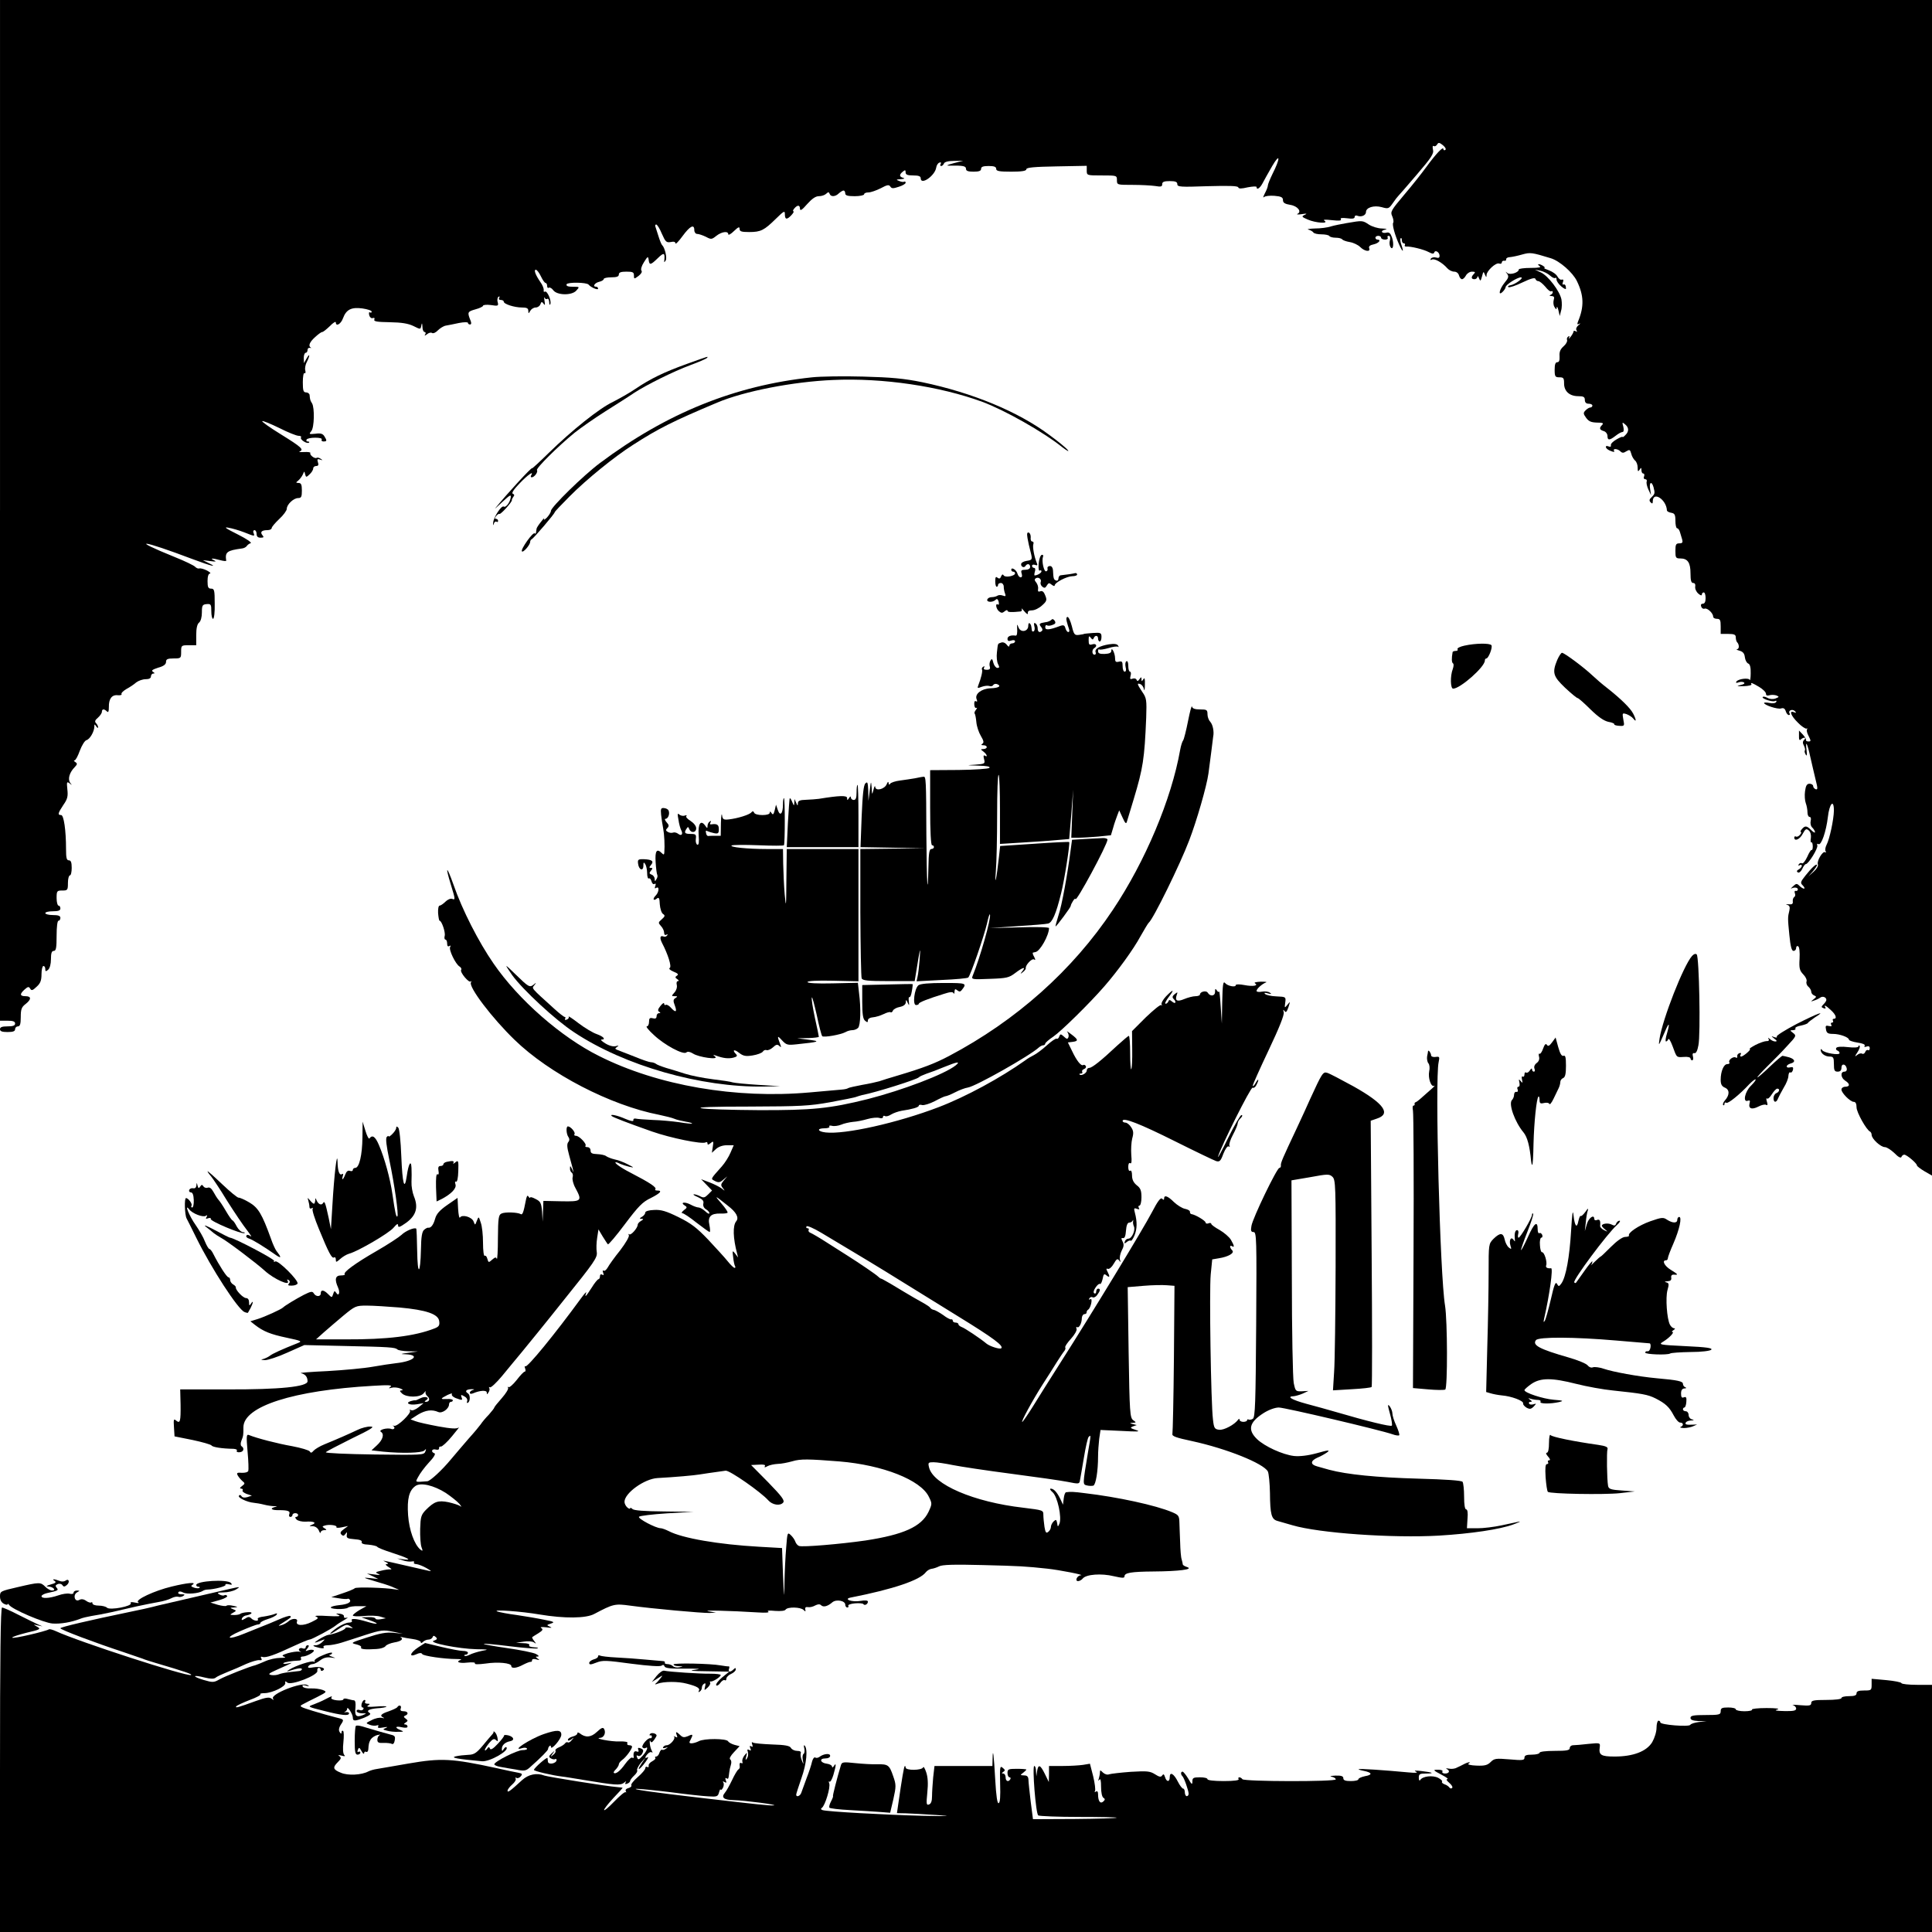 <?xml version="1.0" standalone="no"?>
<!DOCTYPE svg PUBLIC "-//W3C//DTD SVG 20010904//EN"
 "http://www.w3.org/TR/2001/REC-SVG-20010904/DTD/svg10.dtd">
<svg version="1.0" xmlns="http://www.w3.org/2000/svg"
 width="1024pt" height="1024pt" viewBox="0 0 1024 1024"
 preserveAspectRatio="xMidYMid meet">
<g transform="translate(0,1024) scale(0.1,-0.1)"
fill="#000000" stroke="none">
<path d="M0 7535 l0 -2705 40 0 c29 0 40 -4 40 -15 0 -11 -11 -15 -40 -15 -29
0 -40 -4 -40 -15 0 -11 11 -15 40 -15 29 0 40 4 40 15 0 8 7 15 15 15 11 0 15
12 15 49 0 41 4 53 25 69 32 25 32 42 0 42 -30 0 -32 11 -4 36 17 15 22 16 29
4 7 -12 13 -10 34 10 20 18 26 33 26 67 0 24 5 43 10 43 6 0 10 -7 10 -16 0
-14 3 -14 15 -4 9 8 15 30 15 56 0 32 4 44 15 44 12 0 15 16 15 80 0 47 4 80
10 80 6 0 10 7 10 15 0 11 -11 15 -40 15 -22 0 -40 5 -40 10 0 6 18 10 40 10
29 0 40 4 40 15 0 8 -4 15 -10 15 -5 0 -10 18 -10 40 0 38 2 40 30 40 28 0 30
2 30 40 0 22 5 40 10 40 6 0 10 18 10 40 0 29 -4 40 -15 40 -12 0 -15 13 -15
59 0 102 -12 181 -26 181 -20 0 -17 10 12 54 22 31 25 46 21 82 -4 40 -3 43
12 32 14 -11 14 -11 3 3 -14 19 -4 55 24 83 14 15 15 19 3 27 -8 5 -9 9 -4 9
6 0 18 23 28 51 11 29 26 53 35 56 18 4 42 46 42 72 0 14 1 14 10 1 5 -8 10
-10 10 -5 0 6 -5 16 -11 22 -8 8 -6 16 10 29 11 10 21 24 21 31 0 16 12 17 27
2 7 -7 10 0 10 24 -1 43 16 66 48 62 14 -1 22 2 19 6 -3 5 9 17 26 27 17 9 41
25 52 35 12 9 34 17 50 17 18 0 28 5 28 15 0 8 6 15 13 15 8 0 8 3 -2 9 -11 7
-3 12 27 22 30 8 42 18 42 31 0 14 8 18 40 18 39 0 40 1 40 35 0 34 1 35 40
35 l40 0 0 54 c0 35 5 58 15 66 9 7 15 29 15 54 0 37 3 42 25 44 23 2 25 -2
25 -38 0 -22 4 -40 9 -40 6 0 10 36 9 80 0 72 -2 80 -19 80 -15 0 -19 7 -19
40 0 25 5 40 13 40 6 1 -1 8 -16 16 -16 8 -34 13 -40 11 -7 -2 -16 2 -22 8 -5
7 -55 31 -110 53 -244 99 -175 91 97 -12 99 -37 137 -46 83 -20 l-30 15 40 -5
c29 -4 34 -3 20 4 -27 12 -8 12 32 1 18 -5 32 -6 32 -3 -7 46 3 54 84 65 10 1
21 7 25 13 4 6 13 13 21 15 7 3 -24 24 -70 47 -62 31 -75 40 -49 35 19 -3 57
-14 83 -24 58 -23 58 -23 51 -4 -4 8 -1 15 5 15 6 0 11 -9 11 -20 0 -14 7 -20
21 -20 17 0 19 3 10 13 -14 17 -4 27 26 27 13 0 23 5 23 11 0 6 18 27 40 48
22 20 40 45 40 54 0 23 36 57 60 57 17 0 20 7 20 40 0 31 -4 40 -17 40 -16 1
-16 2 -2 13 8 7 19 21 24 32 8 19 8 19 12 2 5 -18 6 -18 24 -1 10 9 19 23 19
31 0 7 7 13 16 13 11 0 14 6 9 20 -5 16 -3 19 12 14 14 -5 15 -4 3 4 -8 6 -18
8 -22 5 -11 -6 -39 17 -33 26 2 4 -13 6 -33 5 -20 -1 -31 0 -24 3 24 10 10 23
-98 90 -60 37 -105 69 -100 71 5 2 46 -15 91 -37 45 -23 91 -41 101 -41 11 0
17 -4 13 -9 -6 -11 33 -36 43 -27 3 3 0 6 -7 6 -7 0 -9 4 -6 10 3 6 24 10 46
10 24 0 38 -4 34 -10 -3 -5 1 -10 9 -10 19 0 20 4 5 28 -8 13 -20 17 -47 13
-34 -3 -36 -3 -22 14 16 19 18 123 4 147 -9 14 -11 19 -13 43 0 8 -9 15 -18
15 -15 0 -18 9 -18 54 0 30 4 52 9 48 5 -3 7 4 4 15 -3 11 1 31 8 44 7 13 13
29 13 34 0 6 -6 -1 -14 -15 l-14 -25 -1 28 c0 15 5 27 10 27 6 0 10 7 10 15 0
8 6 13 13 11 6 -1 9 -1 5 1 -16 9 -7 30 22 56 16 15 33 27 37 27 5 -1 23 14
41 31 17 18 32 27 32 20 0 -24 27 -9 38 22 17 46 44 60 103 52 27 -4 49 -11
49 -17 0 -5 -4 -7 -9 -4 -5 4 -7 -3 -4 -15 3 -11 11 -18 19 -15 8 3 11 0 8 -8
-4 -10 15 -13 82 -14 63 -1 98 -7 125 -20 38 -19 38 -19 42 2 3 16 5 15 6 -6
0 -16 6 -28 12 -28 5 0 7 -6 3 -12 -6 -9 -3 -9 9 0 9 8 21 11 27 7 6 -4 20 2
31 14 11 11 30 23 42 25 12 2 43 8 70 14 26 5 47 5 47 1 0 -5 5 -9 11 -9 7 0
8 7 4 18 -19 47 -18 50 24 62 23 6 41 15 41 19 0 5 19 7 42 4 38 -6 41 -5 36
15 -4 12 -1 25 4 29 7 3 8 1 4 -5 -4 -7 -1 -12 8 -12 9 0 16 -4 16 -9 0 -13
57 -31 96 -31 26 0 34 -4 34 -17 1 -17 1 -17 11 0 5 9 18 17 28 17 11 0 22 8
25 17 6 15 8 15 17 3 8 -11 9 -7 5 15 -3 17 -3 24 0 17 3 -6 10 -10 15 -6 5 3
9 -5 10 -18 0 -13 3 -17 6 -10 7 18 -17 73 -29 66 -5 -3 -8 0 -6 8 1 7 -6 27
-18 43 -26 38 -36 65 -24 65 6 0 18 -16 27 -35 9 -19 20 -35 25 -35 4 0 8 -7
8 -16 0 -8 4 -13 9 -9 5 3 16 -3 23 -13 20 -28 98 -29 122 -3 19 21 19 21 -18
21 -26 0 -36 4 -33 13 4 12 107 11 117 -2 11 -14 50 -31 50 -21 0 5 -4 10 -10
10 -21 0 -9 20 15 26 14 3 25 10 25 15 0 5 18 9 40 9 29 0 40 4 40 15 0 11 11
15 40 15 34 0 40 -3 40 -20 0 -20 1 -20 24 -3 14 11 21 22 16 28 -5 6 0 25 13
45 20 32 22 33 25 13 4 -30 10 -29 49 9 32 31 38 29 34 -12 -2 -12 0 -12 7 -1
9 12 -4 68 -18 81 -4 3 -12 23 -19 45 -7 22 -15 46 -17 53 -3 6 -1 12 4 12 5
0 19 -22 30 -49 19 -43 24 -48 47 -44 16 4 25 1 25 -7 0 -7 17 10 38 39 39 53
62 65 62 31 0 -11 7 -20 15 -20 9 0 29 -7 46 -15 28 -15 31 -15 56 5 28 22 63
27 63 8 0 -6 14 1 30 17 23 22 30 25 30 12 0 -14 10 -17 51 -17 61 0 79 9 141
70 44 43 48 45 48 24 0 -29 11 -30 35 -4 10 11 15 20 10 20 -4 0 -2 7 5 15 17
20 30 19 30 -2 1 -13 12 -5 38 25 26 29 45 42 62 42 15 0 32 6 39 13 11 10 14
10 18 0 6 -18 31 -16 49 2 9 8 20 15 25 15 5 0 9 -7 9 -15 0 -11 12 -15 50
-15 28 0 50 5 50 10 0 6 10 10 23 10 12 0 41 10 65 22 35 19 44 20 51 9 7 -11
15 -11 45 -1 20 6 36 16 36 21 0 6 -3 8 -7 6 -5 -3 -17 -1 -28 4 -17 6 -16 8
10 9 18 2 23 4 13 7 -22 6 -23 17 -3 33 12 10 15 10 15 -4 0 -12 10 -16 40
-16 29 0 40 -4 40 -15 0 -39 75 13 82 56 2 13 9 24 17 27 8 3 11 0 7 -7 -4 -6
-3 -11 2 -11 6 0 12 6 15 13 3 9 23 14 54 14 l48 1 -50 -13 c-38 -10 -43 -14
-20 -13 70 1 85 -2 85 -17 0 -11 11 -15 40 -15 29 0 40 4 40 15 0 11 11 15 40
15 29 0 40 -4 40 -15 0 -12 16 -15 80 -15 57 0 80 4 80 13 0 9 41 13 160 15
l160 3 0 -25 c0 -26 1 -26 80 -26 79 0 80 0 80 -25 0 -25 1 -25 83 -25 45 0
99 -3 120 -6 30 -5 37 -4 37 10 0 12 10 16 40 16 30 0 40 -4 40 -16 0 -15 16
-16 159 -11 113 3 161 2 164 -6 2 -8 16 -8 50 0 26 5 47 6 47 2 0 -18 17 -8
31 18 8 15 31 57 52 93 43 73 44 42 1 -43 -13 -27 -24 -54 -24 -60 0 -7 -7
-25 -16 -42 -8 -16 -11 -25 -5 -20 6 6 31 9 56 7 36 -3 45 -8 45 -23 0 -14 10
-20 39 -25 39 -6 63 -37 37 -48 -6 -3 5 -4 24 -1 26 4 30 3 15 -4 -18 -8 -16
-11 17 -25 41 -18 114 -23 88 -6 -10 6 3 7 39 3 37 -4 52 -3 48 4 -5 8 6 9 33
6 28 -4 40 -2 40 7 0 7 7 10 15 6 21 -8 45 3 45 20 0 24 42 37 83 26 35 -10
38 -9 59 21 12 18 25 34 28 37 3 3 48 54 99 114 78 91 92 112 86 133 -3 15 -2
22 4 19 5 -4 13 0 18 8 7 12 12 11 31 -4 13 -11 18 -21 12 -25 -5 -3 -10 -1
-10 5 0 16 -39 -25 -90 -95 -24 -33 -77 -100 -118 -148 -69 -82 -74 -90 -63
-113 6 -14 9 -30 5 -35 -6 -10 9 -65 32 -116 19 -42 26 -43 12 -2 -6 16 -8 33
-4 36 3 4 6 -1 6 -10 0 -10 5 -17 11 -17 5 0 8 -4 5 -9 -3 -5 0 -8 7 -8 24 2
93 -15 119 -29 19 -10 27 -11 30 -2 5 15 28 1 28 -18 0 -11 -6 -13 -19 -9 -11
3 -23 0 -27 -6 -4 -8 -3 -9 5 -5 13 8 56 -16 82 -46 9 -10 25 -18 37 -18 11 0
22 -8 25 -20 3 -11 10 -20 16 -20 6 0 15 9 21 20 6 11 20 20 32 20 17 0 19 -3
10 -12 -16 -16 -15 -28 3 -28 8 0 15 6 16 13 0 6 4 3 8 -8 7 -17 9 -16 16 10
7 27 8 28 15 10 7 -16 9 -17 9 -3 1 23 50 68 67 61 8 -3 14 0 14 6 0 6 6 10
13 9 6 -2 11 2 10 7 -1 6 8 12 20 12 12 1 41 7 65 14 43 12 51 11 152 -20 46
-14 116 -75 138 -121 37 -76 39 -135 6 -214 -6 -15 -4 -18 7 -12 8 4 6 1 -5
-8 -10 -8 -15 -20 -10 -27 4 -8 3 -10 -4 -5 -7 4 -12 3 -12 -1 0 -5 -7 -18
-16 -29 -8 -10 -12 -13 -8 -5 4 9 3 12 -4 7 -6 -4 -9 -12 -6 -19 2 -7 -6 -22
-19 -33 -17 -15 -23 -30 -21 -52 1 -22 -2 -32 -12 -32 -10 0 -14 -12 -14 -40
0 -36 3 -40 25 -40 22 0 25 -4 25 -33 0 -41 29 -67 75 -67 28 0 35 -4 35 -20
0 -13 7 -20 20 -20 11 0 20 -4 20 -10 0 -5 -5 -10 -11 -10 -6 0 -17 -7 -25
-15 -13 -13 -13 -18 3 -40 14 -19 27 -24 57 -25 31 0 37 -3 28 -12 -17 -17
-15 -26 8 -33 11 -3 20 -15 20 -26 0 -24 11 -24 43 1 14 11 30 20 36 20 7 0 9
10 5 28 -7 24 -6 26 9 13 21 -17 22 -38 2 -57 -8 -9 -15 -13 -15 -10 0 3 -15
-3 -32 -13 -18 -10 -32 -24 -30 -31 2 -8 -3 -10 -13 -6 -10 4 -15 2 -13 -6 2
-6 14 -15 27 -19 14 -6 20 -5 16 1 -9 14 19 12 33 -2 10 -10 17 -10 32 0 17
10 20 9 26 -13 3 -13 12 -29 20 -36 8 -6 14 -23 14 -38 0 -20 2 -23 10 -11 8
13 10 12 10 -2 0 -10 4 -18 10 -18 5 0 7 -7 4 -15 -4 -8 -1 -15 6 -15 7 0 10
-6 8 -12 -3 -7 1 -26 9 -43 l14 -30 -5 33 c-6 36 8 44 18 10 8 -32 8 -35 -10
-53 -13 -12 -14 -19 -5 -28 8 -8 11 -7 11 5 0 57 72 11 75 -47 0 -5 10 -11 23
-13 18 -3 22 -10 22 -43 0 -21 4 -39 9 -39 5 0 12 -9 15 -20 3 -11 9 -29 12
-40 4 -15 1 -20 -15 -20 -18 0 -21 -6 -21 -40 0 -36 2 -40 26 -40 39 0 54 -22
54 -79 0 -38 4 -51 14 -51 9 0 13 -7 11 -19 -2 -11 5 -27 16 -37 11 -10 19
-12 19 -6 0 7 5 12 10 12 6 0 10 -13 10 -30 0 -20 -5 -30 -15 -30 -9 0 -12 -6
-8 -16 3 -8 11 -13 18 -10 14 5 45 -24 45 -42 0 -7 9 -12 20 -12 17 0 20 -7
20 -40 l0 -40 40 0 c32 0 40 -4 40 -18 0 -10 3 -22 7 -26 12 -12 12 -36 0 -37
-7 -1 -1 -4 13 -8 18 -5 26 -15 28 -34 2 -16 10 -31 18 -34 9 -3 14 -20 13
-52 0 -25 -3 -41 -5 -35 -5 13 -62 6 -71 -9 -4 -7 0 -8 11 -4 10 4 23 4 29 0
7 -5 0 -10 -18 -14 -24 -6 -20 -7 17 -6 25 1 44 5 41 10 -7 12 4 8 41 -14 20
-12 36 -28 36 -36 0 -9 6 -12 19 -8 10 3 26 2 36 -1 16 -7 16 -8 -4 -16 -13
-5 -31 -4 -43 3 -11 6 -22 8 -25 5 -9 -8 49 -28 64 -22 8 4 11 1 7 -5 -3 -6
-19 -9 -35 -5 -16 3 -29 3 -29 0 0 -11 72 -35 90 -29 13 4 20 0 25 -15 3 -11
11 -20 16 -20 6 0 8 4 4 9 -9 15 15 25 28 12 9 -9 8 -11 -5 -6 -27 11 -16 -19
22 -56 18 -19 39 -32 44 -31 6 2 8 0 4 -3 -4 -4 -1 -20 8 -36 13 -26 13 -29
-1 -29 -8 0 -14 3 -13 8 2 4 -6 17 -17 29 l-20 21 0 -29 c-1 -19 3 -25 9 -19
6 6 14 10 20 10 6 0 5 -5 -2 -12 -8 -8 -8 -17 -1 -30 5 -10 8 -22 5 -26 -3 -4
0 -14 5 -22 6 -10 7 -2 4 24 -7 57 4 38 20 -36 8 -34 20 -88 28 -120 12 -47
12 -55 0 -51 -7 3 -13 10 -13 17 0 6 -9 12 -19 12 -14 0 -20 -10 -24 -40 -3
-21 -1 -50 4 -63 5 -13 9 -35 9 -49 0 -13 5 -24 11 -24 7 0 9 -9 6 -21 -3 -12
0 -28 9 -36 8 -8 14 -19 14 -24 0 -5 -9 0 -20 11 -24 24 -33 25 -50 5 -7 -8
-9 -15 -5 -15 4 0 2 -7 -5 -15 -7 -8 -16 -12 -21 -9 -5 3 -9 0 -9 -5 0 -23 30
-10 45 20 14 26 19 28 31 18 10 -8 14 -24 12 -40 -3 -16 -1 -26 3 -24 3 3 7
-7 7 -21 0 -13 -3 -22 -6 -19 -3 2 -13 -13 -23 -36 -10 -22 -23 -38 -28 -35
-5 4 -13 1 -17 -5 -4 -8 -3 -9 4 -5 7 4 12 3 12 -3 0 -5 -7 -14 -16 -19 -11
-6 -13 -11 -5 -16 6 -4 16 4 23 18 6 14 15 26 19 26 14 0 66 84 61 99 -3 8 0
11 6 7 15 -9 41 67 50 143 8 72 32 99 32 34 -1 -48 -23 -151 -39 -181 -6 -12
-9 -28 -5 -34 4 -6 3 -8 -3 -5 -12 8 -45 -47 -38 -65 3 -8 -7 -25 -22 -38
l-28 -25 23 26 c12 14 22 29 22 33 0 12 -27 -12 -61 -55 -27 -34 -28 -39 -13
-53 8 -9 11 -16 5 -16 -5 0 -16 7 -24 15 -13 13 -17 13 -34 -3 -10 -9 -14 -14
-8 -11 16 8 35 5 34 -6 -1 -5 -6 -9 -11 -7 -6 2 -8 -4 -5 -12 4 -9 2 -18 -4
-21 -5 -4 -8 -14 -7 -23 2 -13 -4 -17 -22 -15 -14 1 -18 0 -7 -3 12 -4 15 -12
11 -30 -9 -36 -9 -41 0 -131 6 -60 12 -83 22 -83 8 0 14 7 14 16 0 8 5 12 11
8 6 -4 9 -30 7 -66 -3 -50 0 -62 20 -83 12 -12 20 -29 17 -37 -3 -8 1 -21 10
-28 8 -7 15 -19 15 -27 0 -7 7 -16 15 -19 14 -6 13 -8 -2 -20 -17 -13 -17 -14
2 -7 11 3 25 10 32 15 13 10 33 3 33 -12 0 -5 -7 -15 -15 -23 -13 -13 -13 -16
1 -21 8 -3 12 -2 9 4 -11 17 3 11 29 -14 27 -24 34 -46 15 -46 -5 0 -7 -4 -4
-10 3 -6 1 -10 -5 -10 -6 0 -8 -5 -4 -12 5 -7 1 -9 -13 -6 -16 4 -19 1 -15
-18 3 -20 11 -24 38 -24 35 0 84 -18 84 -31 0 -4 20 -11 45 -15 28 -4 42 -10
38 -17 -4 -6 0 -8 10 -4 11 4 17 1 17 -9 0 -8 -4 -13 -9 -10 -5 3 -12 -1 -15
-10 -3 -8 -11 -12 -16 -9 -6 4 -18 1 -27 -7 -14 -11 -13 -8 2 15 10 15 15 30
11 34 -3 3 -6 2 -6 -3 0 -6 -22 -8 -56 -4 -33 4 -58 2 -61 -4 -4 -5 -1 -12 5
-14 7 -2 12 -8 12 -14 0 -13 -83 1 -92 16 -5 7 -8 7 -8 1 0 -18 23 -35 47 -35
20 0 23 -5 23 -40 0 -33 3 -40 20 -40 14 0 20 7 20 21 0 24 23 21 28 -4 2 -10
-3 -17 -12 -17 -23 0 -20 -33 4 -48 26 -16 26 -32 0 -32 -11 0 -20 -7 -20 -15
0 -18 47 -65 65 -65 10 0 15 -10 15 -29 0 -27 53 -121 72 -129 4 -2 8 -10 8
-17 0 -21 48 -65 70 -65 10 0 33 -15 51 -32 20 -21 34 -28 37 -20 2 6 9 12 15
12 14 -1 67 -46 67 -57 0 -4 18 -18 40 -31 l40 -23 0 3116 0 3115 -5120 0
-5120 0 0 -2705z"/>
<path d="M7140 9058 c-30 -5 -69 -13 -86 -18 -17 -6 -55 -11 -85 -11 -30 -1
-45 -4 -34 -6 11 -3 23 -10 26 -15 4 -6 23 -10 43 -10 20 0 39 -4 42 -9 3 -5
18 -9 34 -9 16 0 31 -4 34 -9 3 -4 21 -11 40 -14 19 -3 44 -15 55 -26 24 -24
56 -28 48 -7 -4 10 4 17 24 21 27 6 42 25 19 25 -5 0 -10 5 -10 10 0 6 7 10
15 10 8 0 15 -4 15 -10 0 -5 9 -10 21 -10 11 0 17 5 14 10 -3 6 -1 10 5 10 8
0 10 -9 7 -23 -4 -12 -2 -28 2 -35 14 -24 21 14 9 49 -8 23 -15 29 -29 26 -11
-3 -21 -1 -24 3 -3 5 5 11 17 13 14 2 6 5 -17 6 -22 0 -53 10 -70 21 -33 22
-34 22 -115 8z"/>
<path d="M8160 8830 c11 -7 -3 -10 -47 -10 -35 0 -63 -4 -63 -8 0 -17 -47 -31
-61 -19 -11 10 -11 9 -1 -4 10 -14 8 -22 -13 -47 -28 -34 -37 -75 -10 -48 8 8
15 19 15 24 0 13 62 52 81 52 20 -1 -31 -38 -56 -42 -11 -2 -15 -6 -10 -10 6
-3 39 8 74 25 44 21 66 27 69 19 2 -7 9 -12 15 -12 7 0 23 -13 37 -29 13 -17
27 -28 32 -25 4 3 8 1 8 -5 0 -5 -6 -12 -12 -14 -8 -3 -5 -6 5 -6 14 -1 17 -6
12 -21 -3 -11 -2 -28 4 -37 8 -14 11 -15 12 -3 1 8 5 2 9 -15 l7 -30 7 28 c5
15 5 42 2 60 -9 44 -70 125 -109 143 l-32 15 30 -6 c17 -4 39 -15 51 -26 11
-10 24 -16 27 -12 4 3 7 0 7 -9 0 -8 11 -24 25 -36 14 -12 25 -17 25 -12 0 17
-5 25 -14 22 -5 -2 -6 4 -2 13 4 11 2 15 -6 13 -7 -3 -17 5 -23 16 -6 12 -26
26 -45 33 -19 7 -30 12 -25 13 12 0 -16 20 -30 20 -5 0 -3 -5 5 -10z"/>
<path d="M3640 8311 c-122 -44 -192 -78 -272 -132 -32 -22 -86 -52 -119 -69
-72 -34 -216 -149 -341 -271 -48 -47 -88 -84 -88 -81 0 9 -131 -133 -196 -213
-5 -5 13 10 39 35 39 36 47 41 44 23 -4 -26 -26 -55 -37 -48 -12 8 -54 -56
-56 -85 -2 -14 0 -17 3 -7 2 9 9 15 14 12 5 -4 9 -1 9 4 0 6 -5 11 -11 11 -8
0 -7 5 1 15 7 9 15 13 17 11 6 -5 69 65 66 73 -1 3 3 11 8 18 7 7 5 13 -3 16
-8 3 5 23 37 56 44 46 77 68 60 41 -3 -5 -2 -10 3 -10 14 0 35 28 28 38 -6 10
110 125 199 198 34 27 107 78 164 114 57 36 125 79 151 97 64 42 208 114 300
148 41 15 79 32 85 36 13 13 12 12 -105 -30z"/>
<path d="M4303 8240 c-407 -43 -769 -189 -1123 -454 -86 -64 -260 -234 -260
-254 0 -7 -10 -23 -21 -35 -12 -12 -19 -15 -15 -7 4 8 -3 2 -16 -15 -13 -16
-24 -33 -24 -37 -1 -5 -2 -13 -3 -20 0 -6 -4 -8 -7 -5 -9 9 -75 -84 -68 -95 6
-10 44 34 44 50 0 6 4 12 8 14 10 4 122 135 122 143 0 3 35 40 78 83 90 91
238 211 337 274 135 87 211 125 446 224 144 61 403 111 614 120 265 12 566
-33 792 -116 118 -44 319 -157 423 -240 25 -19 38 -26 30 -16 -8 11 -53 48
-100 82 -165 123 -408 223 -671 278 -98 20 -164 26 -314 30 -104 3 -227 1
-272 -4z"/>
<path d="M5446 7388 c3 -18 10 -50 16 -72 11 -43 10 -44 -22 -49 -13 -2 -26
-9 -27 -14 -5 -15 14 -26 22 -13 9 15 25 12 25 -5 0 -9 -10 -15 -26 -15 -21 0
-24 -4 -19 -20 4 -12 2 -20 -5 -20 -7 0 -14 9 -17 19 -5 20 -33 38 -33 21 0
-6 5 -10 10 -10 6 0 10 -4 10 -9 0 -14 -52 -24 -60 -11 -5 8 -9 6 -14 -5 -4
-12 -10 -14 -19 -7 -9 8 -12 3 -12 -19 0 -16 3 -29 8 -29 4 0 7 5 7 10 0 6 7
10 15 10 8 0 15 -9 15 -19 0 -11 3 -27 7 -37 5 -14 3 -16 -11 -11 -10 4 -23 4
-29 0 -7 -5 -21 -8 -31 -8 -11 0 -21 -6 -23 -12 -6 -16 29 -17 44 -2 7 7 12 4
16 -10 3 -12 1 -19 -4 -15 -15 9 -10 -23 6 -36 12 -10 18 -10 30 0 8 7 15 8
15 3 0 -8 20 -9 68 -4 7 0 10 7 7 14 -4 6 3 1 14 -13 12 -14 20 -19 19 -10 -2
10 5 15 22 15 14 0 38 12 53 26 25 22 27 29 17 53 -7 19 -15 26 -26 22 -11 -4
-14 -1 -12 13 2 10 -3 25 -10 34 -9 10 -10 17 -2 22 14 9 32 -5 26 -20 -3 -8
1 -19 9 -25 10 -8 16 -7 23 6 9 15 13 16 26 5 9 -7 16 -9 16 -4 0 15 63 48 93
49 15 0 27 4 26 10 -1 5 -6 8 -12 6 -11 -3 -45 -8 -74 -11 -7 0 -13 -8 -13
-17 0 -9 -6 -14 -12 -11 -13 4 -15 10 -17 55 -1 13 -7 22 -16 22 -9 0 -15 -6
-13 -13 2 -7 -1 -14 -7 -15 -12 -4 -25 55 -17 76 3 9 0 13 -7 11 -7 -3 -14
-24 -16 -47 -2 -24 1 -40 6 -36 5 3 9 1 9 -4 0 -9 -23 -22 -36 -22 -3 0 -2 9
1 20 4 11 2 20 -4 20 -6 0 -11 5 -11 11 0 6 7 8 16 5 12 -5 15 -2 9 11 -14 34
-23 86 -18 99 3 8 0 14 -6 14 -6 0 -10 10 -8 21 1 12 -4 24 -10 26 -9 3 -11
-5 -7 -29z"/>
<path d="M5654 6946 c3 -13 9 -31 12 -40 3 -9 2 -16 -4 -16 -5 0 -12 9 -15 20
-4 16 -10 19 -29 12 -56 -21 -78 -23 -78 -7 0 9 4 14 9 11 5 -4 18 -3 30 2 15
5 18 11 11 22 -6 9 -13 11 -17 5 -5 -5 -19 -12 -33 -13 -32 -5 -35 -9 -22 -25
7 -8 9 -17 5 -20 -12 -13 -23 -7 -23 12 0 11 -5 23 -12 27 -8 5 -9 0 -6 -14 4
-12 2 -25 -3 -28 -5 -3 -10 0 -10 5 -3 26 -4 30 -11 37 -5 4 -8 -2 -8 -13 0
-30 -39 -38 -51 -10 -8 20 -9 21 -8 2 2 -33 -1 -45 -8 -44 -25 4 -43 -3 -43
-17 0 -11 6 -14 20 -9 11 4 20 2 20 -4 0 -6 -7 -11 -15 -11 -8 0 -15 -6 -15
-12 -1 -8 -6 -6 -14 5 -8 10 -20 15 -30 11 -19 -7 -16 -1 -22 -51 -3 -24 0
-52 6 -63 8 -16 8 -20 -4 -20 -7 0 -17 12 -21 27 -5 21 -8 24 -15 12 -5 -7 -7
-22 -4 -31 4 -13 0 -18 -16 -18 -13 0 -19 4 -14 12 4 7 3 8 -5 4 -6 -4 -9 -11
-6 -15 4 -8 -5 -46 -20 -84 -6 -15 -4 -16 19 -7 14 5 32 7 40 4 8 -3 17 -1 20
5 4 6 13 8 21 5 25 -10 8 -21 -35 -22 -48 -2 -84 -30 -74 -57 5 -12 4 -16 -3
-12 -7 4 -10 -2 -9 -17 0 -13 6 -21 11 -18 6 3 4 -1 -2 -10 -7 -8 -10 -17 -7
-20 3 -3 7 -24 9 -46 2 -22 13 -55 24 -73 15 -25 17 -35 8 -41 -8 -5 -7 -8 6
-8 9 0 17 -4 17 -10 0 -5 -8 -10 -17 -10 -17 -1 -17 -1 0 -14 18 -14 24 -32 7
-21 -7 4 -9 -2 -4 -19 6 -24 4 -25 -48 -29 -49 -3 -48 -3 17 -5 44 -1 66 -5
59 -12 -5 -5 -78 -10 -162 -11 l-152 -1 0 -199 c0 -126 4 -199 10 -199 6 0 10
-4 10 -10 0 -5 -6 -10 -14 -10 -10 0 -14 -22 -15 -92 -4 -182 -9 -95 -11 164
-1 294 -2 314 -15 311 -6 0 -26 -4 -45 -8 -19 -3 -55 -9 -80 -12 -25 -3 -48
-11 -52 -17 -5 -7 -8 -6 -8 4 -1 9 -5 7 -10 -6 -11 -27 -59 -39 -61 -15 -1 9
-5 3 -9 -14 -8 -30 -8 -29 -10 10 -3 38 -4 37 -10 -15 l-7 -55 -1 53 c-2 45
-4 51 -15 40 -10 -9 -15 -60 -20 -175 l-6 -163 172 -3 172 -3 -173 -2 -172 -2
0 -335 c1 -185 4 -343 7 -350 4 -12 32 -15 143 -15 l138 0 12 73 c6 39 13 79
15 87 6 22 -5 -111 -12 -138 l-5 -23 133 7 c74 3 137 9 141 13 12 11 84 220
99 285 7 33 14 55 16 49 7 -20 -52 -228 -92 -326 -7 -18 -2 -19 91 -15 90 3
102 6 135 31 41 31 58 35 38 10 -13 -16 -12 -17 3 -5 10 8 16 17 15 20 -4 15
32 54 43 47 9 -6 9 -2 1 14 -7 11 -9 22 -6 22 3 1 9 2 13 3 24 3 72 89 72 127
0 5 -71 7 -157 4 l-158 -4 145 10 c80 5 154 11 165 14 22 5 42 50 69 160 18
70 48 266 43 272 -3 2 -86 -2 -185 -9 l-181 -12 -6 -55 c-13 -118 -24 -170
-17 -81 4 47 7 182 7 302 0 119 3 214 8 211 4 -2 7 -86 7 -185 l0 -181 112 7
c62 4 144 9 184 13 l71 6 11 131 10 131 -5 -127 -5 -128 39 0 c21 0 68 3 104
6 l67 7 12 40 c6 23 17 52 22 66 l10 26 18 -39 c14 -31 19 -35 23 -20 3 11 19
64 36 119 49 163 57 212 66 431 3 94 2 104 -21 137 -28 42 -29 48 -10 41 8 -3
17 -15 19 -27 2 -12 5 -2 5 23 1 32 -1 41 -8 30 -9 -13 -10 -13 -10 0 0 13 -1
13 -11 0 -7 -11 -12 -12 -15 -3 -3 7 -12 9 -21 6 -13 -5 -15 -2 -11 15 4 12 2
22 -3 22 -5 0 -9 14 -9 31 0 18 -4 28 -10 24 -6 -3 -7 -17 -4 -31 4 -14 2 -24
-5 -24 -6 0 -11 13 -11 29 0 24 -3 28 -20 24 -16 -4 -20 0 -20 18 0 28 -20 65
-20 39 0 -10 -11 -15 -35 -16 -25 -1 -35 3 -35 14 0 8 2 13 6 10 3 -3 25 0 49
7 24 8 47 10 51 7 4 -4 4 -1 0 6 -5 9 -20 11 -48 7 -49 -8 -78 -24 -71 -42 3
-7 0 -13 -6 -13 -14 0 -15 27 -1 35 18 11 10 26 -10 20 -17 -5 -20 -2 -20 22
0 22 2 25 11 13 8 -11 12 -12 16 -2 7 17 23 15 23 -3 0 -8 4 -15 9 -15 5 0 9
11 9 24 0 22 -4 24 -47 21 -25 -2 -46 -4 -46 -5 0 -1 -12 -3 -26 -5 -23 -3
-27 1 -38 46 -7 27 -17 49 -23 49 -6 0 -8 -10 -4 -24z"/>
<path d="M7762 6818 c-23 -5 -40 -13 -37 -19 4 -5 -1 -9 -9 -9 -9 0 -17 -3
-17 -7 -6 -33 -5 -54 2 -59 5 -2 4 -16 -1 -30 -14 -36 -13 -104 2 -104 37 0
168 115 168 149 0 6 3 11 8 11 11 0 34 58 27 70 -8 12 -84 11 -143 -2z"/>
<path d="M8254 6743 c-28 -68 -23 -87 41 -148 32 -30 62 -55 67 -55 4 0 35
-27 68 -60 42 -41 72 -61 95 -66 19 -3 33 -9 31 -13 -2 -3 9 -7 25 -8 29 -2
30 -1 23 33 -6 35 -6 36 17 29 13 -5 29 -15 36 -24 17 -22 16 -6 -1 27 -15 29
-64 77 -136 134 -25 19 -61 50 -80 68 -44 42 -149 120 -161 120 -5 0 -16 -17
-25 -37z"/>
<path d="M6297 6419 c-10 -51 -22 -98 -26 -103 -5 -6 -12 -29 -16 -51 -46
-261 -185 -591 -357 -848 -214 -321 -512 -586 -868 -774 -76 -40 -136 -63
-270 -103 -41 -12 -86 -26 -100 -31 -14 -4 -54 -13 -90 -19 -36 -7 -69 -14
-74 -17 -5 -4 -21 -7 -35 -8 -14 -1 -90 -8 -169 -15 -391 -35 -805 36 -1117
193 -201 100 -427 298 -559 490 -79 114 -166 284 -212 417 -37 104 -46 104
-14 0 24 -78 24 -81 6 -74 -8 3 -24 -4 -35 -15 -12 -12 -26 -21 -31 -21 -6 0
-9 -18 -8 -40 2 -22 5 -40 8 -40 11 0 32 -62 27 -80 -3 -11 -1 -20 4 -20 5 0
9 -9 9 -21 0 -13 4 -18 12 -13 7 4 8 3 4 -5 -9 -14 29 -92 50 -104 8 -5 12
-13 8 -18 -7 -12 41 -70 51 -61 5 4 5 2 1 -5 -13 -24 112 -189 231 -304 185
-180 509 -348 768 -398 33 -7 69 -16 80 -21 11 -5 37 -11 59 -15 21 -3 36 -8
34 -10 -1 -2 -32 1 -68 7 -36 5 -99 11 -140 12 -41 2 -82 5 -90 7 -8 2 -14 -1
-13 -8 2 -8 -13 -6 -43 7 -43 19 -84 27 -72 15 7 -7 80 -35 213 -82 100 -35
267 -69 285 -58 6 4 10 1 10 -6 0 -8 5 -7 16 2 15 13 17 11 12 -19 l-5 -32 22
20 c13 12 35 20 58 20 l36 0 -17 -39 c-9 -22 -30 -55 -46 -73 -63 -71 -60 -65
-36 -78 18 -9 26 -8 43 7 l22 18 -19 -22 c-16 -20 -17 -25 -5 -40 13 -17 12
-17 -6 -2 -11 8 -40 23 -64 32 l-45 17 29 -30 29 -30 -21 -21 c-17 -17 -24
-19 -41 -10 -11 6 -27 11 -34 11 -7 -1 2 -7 21 -15 24 -11 32 -20 29 -33 -3
-12 2 -24 13 -31 11 -6 19 -16 19 -21 0 -6 -10 -2 -22 10 -12 11 -28 20 -35
20 -8 0 -28 7 -44 16 -31 16 -56 11 -29 -6 13 -8 12 -12 -5 -24 -11 -9 -15
-16 -9 -16 7 0 40 -22 75 -50 35 -27 67 -50 70 -50 4 0 3 17 -1 37 -10 44 7
62 58 61 17 -1 35 1 38 4 3 4 -12 26 -33 50 -39 45 -36 44 34 -12 46 -35 61
-64 45 -83 -19 -23 -17 -89 5 -172 l5 -20 -15 20 c-15 19 -16 18 -11 -19 2
-21 7 -43 10 -47 3 -5 2 -9 -3 -9 -4 0 -21 16 -36 35 -15 19 -62 70 -103 114
-61 64 -91 87 -158 120 -65 32 -92 40 -129 38 -29 -1 -47 -7 -47 -14 0 -7 -8
-17 -17 -22 -14 -8 -15 -11 -3 -11 12 0 11 -3 -2 -11 -10 -5 -18 -15 -18 -20
0 -18 -37 -59 -45 -51 -5 4 -5 2 -2 -5 4 -6 -17 -42 -46 -80 -30 -37 -59 -78
-66 -91 -7 -12 -16 -20 -21 -17 -6 4 -7 -1 -3 -11 4 -12 3 -15 -5 -10 -7 4
-12 1 -12 -8 0 -9 -4 -16 -8 -16 -4 0 -21 -20 -36 -45 -31 -48 -39 -56 -29
-27 3 9 -9 -4 -28 -30 -138 -189 -285 -369 -295 -360 -4 4 -4 -1 -1 -10 4 -10
3 -18 -2 -18 -5 0 -24 -20 -43 -45 -19 -24 -39 -41 -43 -37 -5 4 -5 2 -2 -4 3
-6 -12 -30 -33 -54 -22 -25 -40 -47 -40 -50 0 -3 -13 -20 -29 -38 -17 -17 -36
-40 -43 -51 -7 -10 -36 -45 -65 -77 -28 -33 -70 -81 -93 -109 -47 -57 -110
-115 -125 -116 -68 -5 -65 -7 -48 24 8 16 33 50 56 75 27 28 37 47 30 49 -21
7 -15 26 7 20 11 -3 18 0 17 7 -1 6 3 10 10 9 6 -1 33 23 59 55 26 31 42 52
35 46 -9 -8 -38 -7 -109 6 -53 10 -108 22 -122 28 l-24 9 39 25 c40 24 74 29
108 14 20 -9 57 17 57 41 0 7 5 13 10 13 6 0 10 4 10 8 0 5 -13 8 -30 7 -38
-2 -38 1 1 21 17 8 28 11 24 5 -3 -6 5 -15 20 -21 35 -13 38 -13 31 5 -5 13
-2 14 15 4 12 -6 18 -17 15 -25 -3 -9 -1 -12 4 -9 13 8 13 42 0 50 -18 11 -10
21 18 22 15 0 19 -1 10 -4 -10 -2 -18 -9 -18 -15 0 -6 7 -7 17 -3 37 16 73 18
73 4 0 -11 2 -11 9 1 6 8 7 18 4 24 -3 5 -2 6 4 3 5 -3 34 24 64 60 30 36 77
94 105 127 28 34 130 159 226 280 158 196 175 221 171 249 -3 17 -2 51 2 76
l7 45 22 -37 c13 -20 25 -40 28 -42 3 -3 44 45 91 108 70 93 93 117 136 137
51 26 64 40 34 40 -9 0 -13 3 -10 6 10 10 -26 34 -134 90 -51 26 -89 54 -74
54 3 0 14 -4 23 -9 9 -4 31 -11 47 -15 28 -6 27 -5 -8 13 -21 11 -52 23 -70
26 -17 4 -37 12 -44 17 -7 6 -28 10 -48 11 -27 1 -35 5 -35 19 0 10 -7 18 -17
18 -9 0 -13 3 -10 7 9 9 -33 53 -50 53 -8 0 -12 4 -8 9 6 10 -21 41 -35 41
-11 0 -9 -41 3 -57 6 -8 6 -18 -1 -26 -8 -10 -7 -28 4 -68 8 -29 17 -63 20
-74 l4 -20 -9 20 c-8 17 -10 17 -10 3 -1 -9 4 -20 9 -23 6 -4 8 -15 5 -25 -3
-10 3 -36 15 -57 37 -69 33 -72 -75 -70 l-95 2 -2 -55 -2 -55 -3 53 c-4 46 -8
54 -34 67 -16 9 -29 12 -29 8 0 -5 -4 -2 -9 5 -6 10 -10 2 -15 -25 -11 -58
-17 -74 -26 -68 -17 10 -85 12 -102 3 -16 -7 -18 -25 -19 -131 0 -67 -3 -116
-6 -109 -4 10 -9 9 -24 -4 -19 -17 -20 -17 -26 4 -3 12 -9 19 -14 16 -5 -3 -9
28 -9 69 0 41 -5 89 -12 107 -11 34 -11 34 -21 9 -9 -24 -9 -24 -17 -3 -9 24
-61 39 -72 21 -4 -6 -8 15 -10 46 l-3 58 -55 -38 c-40 -28 -57 -47 -64 -73 -9
-33 -23 -50 -37 -47 -3 1 -13 -4 -21 -11 -11 -9 -16 -36 -17 -104 -3 -136 -18
-142 -20 -8 -1 63 -3 116 -5 118 -9 8 -57 -12 -78 -33 -13 -12 -72 -51 -133
-86 -113 -65 -178 -113 -168 -123 4 -3 -6 -6 -20 -6 -30 0 -35 -21 -15 -65 12
-27 3 -49 -11 -26 -7 11 -10 9 -15 -7 -7 -21 -7 -21 -27 -1 -23 23 -39 25 -39
4 0 -19 -26 -19 -37 0 -7 12 -15 11 -53 -8 -44 -23 -100 -57 -110 -67 -10 -10
-96 -49 -134 -61 l-39 -12 24 -19 c45 -35 83 -50 168 -68 80 -17 84 -19 58
-29 -81 -32 -134 -56 -147 -67 -8 -6 -24 -14 -35 -17 -15 -3 -12 -5 9 -6 15 0
69 17 119 40 l90 40 216 -5 c234 -5 265 -7 277 -18 4 -5 30 -9 58 -10 l51 -1
-50 -7 c-45 -6 -46 -7 -13 -8 77 -4 40 -37 -52 -47 -25 -3 -81 -11 -125 -19
-44 -8 -152 -18 -240 -23 -88 -4 -151 -9 -140 -11 23 -5 35 -20 35 -43 0 -29
-148 -44 -425 -43 l-250 0 2 -80 c1 -90 -2 -103 -24 -85 -12 11 -14 6 -11 -36
l3 -48 95 -19 c52 -11 97 -24 101 -29 5 -9 55 -17 117 -18 13 -1 21 -5 17 -10
-3 -6 4 -9 15 -8 21 1 27 21 10 32 -5 3 -6 15 -1 28 11 28 11 29 11 72 0 111
264 196 687 220 82 5 104 4 93 -5 -12 -9 -11 -10 6 -5 12 3 32 1 45 -4 13 -5
17 -10 9 -10 -13 -1 -13 -3 0 -16 24 -23 97 -23 116 1 8 10 13 14 10 8 -3 -7
1 -17 9 -24 16 -13 11 -30 -8 -30 -8 0 -8 3 2 9 22 14 -6 23 -31 10 -13 -7
-25 -12 -28 -11 -3 1 -13 -1 -23 -4 -31 -10 -8 -23 31 -17 l37 6 -27 -22 c-15
-12 -33 -19 -39 -15 -7 4 -9 3 -6 -3 8 -13 -66 -85 -84 -80 -8 2 -11 2 -6 0
14 -8 7 -22 -8 -17 -22 9 -72 -5 -56 -15 19 -12 10 -43 -22 -72 l-28 -26 62
-7 c101 -10 204 -7 218 6 10 11 11 9 5 -6 -7 -18 -20 -18 -270 -15 -144 2
-260 7 -257 12 2 4 64 36 136 72 104 50 126 64 101 64 -16 1 -48 -7 -70 -18
-42 -20 -103 -47 -174 -76 -25 -10 -51 -26 -58 -34 -10 -12 -15 -13 -20 -4 -5
7 -46 19 -93 28 -75 13 -188 42 -229 59 -14 6 -15 -5 -8 -86 5 -51 6 -98 4
-104 -3 -7 -18 -11 -35 -10 -25 2 -28 -1 -21 -14 5 -9 16 -22 25 -30 14 -11
14 -14 -2 -26 -12 -9 -14 -13 -5 -14 7 0 11 -4 8 -9 -4 -5 6 -13 21 -19 l28
-9 -24 -8 c-15 -4 -26 -3 -31 5 -5 8 -10 8 -14 2 -6 -10 44 -34 79 -37 11 -1
36 -5 55 -10 19 -5 44 -8 55 -8 16 0 16 -1 3 -4 -31 -8 -19 -18 20 -17 49 0
62 -5 55 -22 -3 -8 0 -14 6 -14 6 0 11 5 11 10 0 6 7 10 15 10 8 0 15 -4 15
-10 0 -5 -5 -10 -11 -10 -6 0 -5 -6 3 -14 8 -7 29 -12 48 -11 43 3 61 -6 34
-16 -17 -7 -17 -8 4 -8 14 -1 26 -10 32 -23 5 -13 9 -17 9 -10 1 6 9 12 19 12
14 0 15 2 2 10 -13 8 -13 10 0 14 23 8 69 2 63 -8 -3 -4 10 -5 28 -1 l34 7
-23 -17 c-18 -13 -21 -20 -12 -29 8 -8 13 -7 21 4 8 12 9 11 7 -5 -3 -17 4
-20 40 -23 29 -2 42 -7 39 -15 -3 -8 10 -13 36 -14 22 -2 43 -7 46 -11 3 -5
38 -19 76 -31 87 -28 113 -42 65 -36 l-35 5 30 -10 c17 -6 38 -8 48 -6 9 2 15
0 11 -5 -3 -5 3 -9 13 -9 10 -1 34 -10 53 -21 28 -16 30 -19 10 -14 -14 3 -63
14 -110 25 -144 33 -138 32 -115 21 14 -7 15 -10 5 -11 -10 0 -6 -6 10 -16 14
-8 18 -13 10 -12 -8 1 -31 -2 -50 -7 -31 -7 -33 -9 -15 -17 14 -6 8 -7 -20 -3
l-40 5 30 -14 30 -15 -45 5 c-39 4 -36 2 25 -16 39 -11 79 -24 90 -29 11 -5
27 -12 35 -15 8 -3 2 -3 -15 0 -47 9 -209 14 -215 6 -3 -4 -32 -16 -65 -27
l-59 -20 39 -6 c22 -4 43 -5 47 -3 4 2 9 0 12 -5 9 -13 -12 -24 -53 -28 -56
-6 -65 -18 -14 -21 25 -1 51 2 57 7 6 5 31 9 55 8 l43 0 -36 -20 c-20 -12 -36
-25 -36 -29 0 -5 26 -6 58 -3 31 3 71 2 87 -3 l30 -9 -27 -5 c-16 -3 -28 -1
-28 3 0 5 -17 9 -37 8 l-38 -1 43 -15 c58 -20 48 -27 -14 -8 -57 17 -88 19
-79 5 3 -6 -4 -10 -16 -10 -13 0 -40 -12 -61 -26 -40 -28 -54 -46 -15 -22 62
41 63 41 83 29 18 -12 18 -12 -4 -8 -12 3 -22 1 -22 -3 0 -8 -61 -32 -90 -35
-8 -1 -31 -12 -50 -24 -32 -21 -28 -22 18 -4 16 6 16 6 0 -10 -9 -9 -24 -17
-34 -17 -23 0 -15 -6 19 -14 19 -4 26 -3 22 4 -4 6 5 10 23 10 15 0 48 6 73
14 24 8 83 26 130 42 78 25 92 26 140 16 l54 -11 -50 5 c-37 4 -73 -3 -140
-25 -85 -27 -88 -29 -58 -36 18 -4 30 -11 27 -16 -6 -10 21 -13 81 -9 22 1 43
8 48 15 4 7 25 16 47 20 37 6 50 18 33 28 -5 2 -1 2 7 0 8 -2 33 -7 57 -10 24
-3 43 -11 43 -16 0 -7 4 -7 12 1 7 7 20 12 29 12 10 0 19 6 22 13 3 9 7 9 17
0 9 -8 7 -13 -11 -19 -33 -10 131 -43 226 -45 66 -1 68 -2 28 -9 -23 -5 -52
-14 -63 -20 -12 -6 -24 -9 -28 -6 -3 3 0 6 6 6 7 0 12 5 12 10 0 6 -12 10 -27
10 -15 0 -66 10 -113 21 l-87 21 -36 -23 c-44 -29 -52 -55 -11 -37 17 8 28 9
32 1 7 -10 116 -26 182 -26 19 0 29 -2 23 -4 -31 -11 -9 -20 33 -15 28 3 45 1
41 -4 -3 -6 18 -6 57 -1 65 10 136 3 136 -13 0 -15 28 -12 63 7 18 9 35 16 40
15 4 -1 7 3 7 9 0 6 9 8 23 4 17 -5 19 -4 7 4 -13 10 -13 11 0 11 9 1 5 6 -10
14 -14 7 -82 21 -153 31 -70 10 -125 20 -123 22 2 3 63 -3 135 -12 72 -9 139
-14 148 -12 10 3 3 5 -15 6 -19 1 -31 5 -27 11 4 6 -9 11 -32 11 l-38 2 40 6
c23 4 46 2 55 -4 13 -9 13 -8 1 8 -8 9 -12 19 -10 20 2 2 17 11 33 21 22 14
26 20 15 27 -9 5 1 7 26 4 28 -4 34 -3 20 3 -19 9 -19 9 5 17 22 7 17 10 -35
20 -33 7 -98 18 -145 25 -47 6 -93 15 -104 19 -32 12 125 1 224 -16 132 -22
246 -21 290 3 100 53 109 55 189 44 116 -16 382 -40 421 -39 l35 2 -40 7 c-39
7 116 3 260 -6 43 -3 65 -1 57 4 -9 6 5 7 36 4 30 -2 52 0 56 7 10 15 79 14
95 -2 10 -10 12 -9 9 3 -2 10 3 14 14 12 10 -2 27 2 39 9 14 7 24 8 31 1 12
-12 35 -6 60 16 21 17 68 8 68 -13 0 -8 5 -15 11 -15 5 0 8 4 5 9 -3 5 12 11
35 13 22 2 43 0 45 -4 7 -10 24 0 24 13 0 7 -15 8 -39 4 -46 -8 -94 10 -51 18
224 44 366 92 397 134 7 9 21 17 30 18 10 1 28 7 40 13 16 9 79 11 230 7 203
-5 230 -7 343 -19 66 -7 202 -34 179 -35 -20 -1 -34 -31 -15 -31 7 0 19 6 25
14 18 22 99 28 164 12 45 -10 57 -11 57 -1 0 19 34 25 155 26 133 1 212 11
178 23 -13 4 -23 10 -24 14 0 4 -3 16 -6 27 -4 11 -7 52 -8 90 -2 39 -3 87 -4
107 -1 34 -5 39 -38 53 -87 37 -291 81 -463 101 -61 8 -76 8 -99 5 -6 0 -11
-16 -13 -33 l-4 -33 -14 30 c-18 37 -35 55 -51 55 -7 0 -2 -9 10 -19 26 -23
50 -135 36 -167 -8 -18 -9 -18 -12 4 -4 19 -6 20 -19 8 -8 -8 -14 -21 -14 -29
0 -8 -6 -20 -14 -26 -11 -9 -15 -4 -20 26 -3 21 -6 50 -6 64 0 25 -2 25 -107
38 -262 30 -478 123 -499 214 -6 25 -4 27 24 27 17 0 63 -7 102 -15 40 -8 178
-29 309 -46 130 -17 264 -36 299 -43 60 -12 63 -12 66 8 2 12 12 66 21 121 9
55 20 104 25 109 13 13 13 14 -4 -85 -28 -170 -28 -166 -5 -172 12 -3 27 -3
34 -1 13 5 25 77 25 155 0 25 3 67 6 93 l7 47 111 -5 c90 -5 104 -4 76 5 -30
10 -32 12 -15 19 l20 7 -20 5 c-19 5 -19 6 -1 7 19 1 19 2 2 14 -17 13 -19 40
-24 359 l-5 346 84 7 c46 4 102 5 124 3 l40 -3 -3 -385 c-2 -212 -6 -392 -8
-400 -3 -12 19 -20 104 -38 184 -40 378 -118 402 -161 5 -11 10 -62 11 -113 1
-115 8 -140 39 -149 14 -4 50 -14 80 -23 142 -42 529 -69 776 -55 168 10 326
33 397 60 29 11 41 17 27 14 -14 -3 -56 -12 -93 -20 -38 -8 -94 -15 -125 -15
l-57 0 3 50 c3 32 0 50 -7 50 -7 0 -11 25 -11 68 0 37 -4 72 -8 78 -4 7 -86
13 -237 17 -216 6 -377 22 -470 47 -22 6 -51 14 -64 18 -37 10 -36 29 1 46 18
7 42 21 53 29 16 13 5 12 -55 -5 -48 -13 -91 -18 -121 -15 -61 7 -156 51 -196
89 -52 50 -42 90 35 139 27 17 60 29 80 29 31 0 537 -119 603 -142 16 -6 32
-8 35 -5 3 3 -4 25 -15 50 -12 25 -21 54 -21 65 0 10 -6 27 -14 38 -12 15 -12
8 1 -39 9 -31 13 -60 10 -63 -6 -7 -132 24 -292 71 -44 13 -117 33 -162 45
-77 21 -107 39 -65 40 9 1 31 7 47 14 l30 14 -35 -2 c-33 -1 -34 1 -43 44 -5
25 -10 276 -10 559 l-2 515 100 17 c91 17 101 17 117 2 17 -15 18 -48 17 -477
-1 -254 -4 -505 -8 -558 l-6 -97 100 6 c55 3 102 8 105 12 3 3 3 322 0 709
l-5 702 32 11 c78 25 39 80 -123 171 -66 36 -128 69 -140 72 -22 7 -28 -4 -90
-139 -14 -33 -47 -103 -71 -155 -75 -159 -86 -184 -84 -197 1 -7 -3 -13 -8
-13 -13 0 -141 -265 -148 -307 -5 -26 -2 -33 11 -33 16 0 17 -34 14 -490 -3
-416 -5 -492 -18 -500 -8 -5 -18 -6 -22 -4 -4 3 -8 1 -8 -3 0 -5 -9 -9 -20 -9
-11 0 -20 5 -20 11 0 6 -3 7 -8 0 -19 -26 -75 -56 -100 -53 -24 3 -28 8 -33
54 -11 87 -20 684 -12 769 l8 80 35 6 c51 8 85 28 71 42 -14 14 -15 30 -1 22
14 -9 12 3 -6 34 -9 15 -36 38 -60 52 -24 13 -44 28 -44 32 0 5 -7 7 -15 3 -8
-3 -15 -1 -15 4 0 10 -56 43 -75 45 -5 1 -9 6 -8 12 1 6 -11 13 -26 16 -16 3
-42 20 -59 36 -32 32 -52 39 -52 19 0 -9 -3 -9 -11 -1 -7 7 -23 -13 -53 -71
-47 -90 -320 -539 -484 -796 -58 -91 -125 -198 -149 -237 -25 -40 -49 -75 -54
-79 -13 -8 54 115 109 201 25 39 58 90 73 115 16 25 33 51 39 58 6 7 9 16 6
20 -3 5 11 25 30 46 20 22 33 45 30 53 -3 8 -2 12 3 9 10 -7 25 21 25 49 1 11
7 20 14 20 6 0 12 4 11 9 0 5 3 12 9 15 14 10 25 64 11 55 -8 -4 -9 -3 -5 5 4
6 12 9 17 5 6 -3 17 2 24 12 17 23 19 34 5 34 -5 0 -10 -7 -10 -16 0 -8 -4
-12 -10 -9 -6 4 -4 15 6 30 9 14 20 23 24 20 4 -3 10 9 14 26 5 27 8 30 21 19
17 -14 19 -7 5 20 -8 15 -7 18 2 15 7 -3 21 9 31 27 15 26 20 29 29 17 8 -11
9 -10 4 4 -3 10 1 32 9 48 12 22 13 34 5 49 -8 16 -8 20 2 18 9 -2 14 11 16
40 2 27 8 42 17 42 7 0 16 5 18 10 3 6 4 5 3 -2 -2 -7 0 -20 4 -28 9 -20 -11
-65 -29 -65 -8 0 -17 -7 -19 -15 -4 -12 -3 -13 10 -3 8 7 18 10 21 7 3 -3 12
9 20 28 14 34 15 72 2 121 -6 23 -5 26 11 20 12 -4 15 -3 10 5 -4 7 -2 12 3
12 6 0 11 20 11 44 0 36 -5 49 -25 64 -17 14 -25 30 -25 52 0 18 -4 29 -10 25
-6 -4 -10 5 -10 20 0 16 4 24 10 20 8 -5 9 10 6 44 -2 28 0 67 5 87 8 28 7 41
-6 60 -8 13 -22 24 -30 24 -8 0 -15 4 -15 9 0 21 92 -15 278 -108 108 -54 206
-101 218 -105 18 -5 24 0 38 39 11 27 22 42 28 39 6 -4 8 -2 4 4 -3 6 5 32 19
58 14 26 25 53 25 60 0 7 7 20 16 28 9 9 11 16 4 16 -6 0 -38 -55 -71 -122
-33 -68 -57 -112 -53 -98 14 51 174 371 183 365 6 -3 15 3 20 14 16 30 12 40
-4 11 -8 -14 -14 -20 -15 -14 0 6 38 91 85 190 55 116 83 186 79 199 -4 14 -3
16 4 7 7 -11 12 -6 21 20 10 31 10 32 -5 13 -16 -19 -16 -19 -12 11 4 30 4 31
-46 33 -28 1 -55 7 -61 13 -7 7 -2 8 15 3 19 -5 22 -4 10 4 -8 6 -27 8 -42 5
-16 -3 -28 -1 -28 4 0 11 29 37 50 45 8 3 -4 4 -27 4 -23 -1 -38 -4 -32 -8 22
-13 -9 -19 -55 -10 -26 5 -46 5 -46 0 0 -14 -44 -5 -57 11 -10 12 -13 -8 -15
-100 l-2 -115 -6 90 c-3 50 -7 86 -8 80 -1 -5 -7 -3 -12 5 -8 12 -10 11 -10
-7 0 -23 -26 -26 -39 -4 -8 13 -41 5 -41 -10 0 -5 -11 -9 -24 -9 -13 0 -40 -7
-59 -15 -38 -16 -51 -9 -40 22 6 16 5 16 -11 4 -12 -10 -14 -17 -6 -25 17 -17
11 -30 -7 -15 -13 11 -17 11 -20 2 -3 -7 -9 -13 -15 -13 -6 0 2 16 16 35 33
43 26 45 -14 4 -16 -17 -27 -37 -23 -43 3 -6 2 -8 -2 -3 -5 4 -41 -26 -82 -65
l-73 -73 1 -98 c1 -54 -2 -101 -5 -104 -3 -4 -6 35 -6 85 0 51 -3 92 -7 92 -3
0 -31 -24 -62 -52 -84 -79 -133 -118 -148 -118 -7 0 -13 -6 -13 -14 0 -14 -29
-30 -38 -21 -3 3 0 5 7 5 7 0 10 4 7 9 -3 5 1 12 10 15 8 3 12 10 9 16 -4 6
-10 8 -14 5 -11 -6 -34 22 -59 75 l-22 45 25 3 c32 4 31 12 -8 41 -18 14 -27
19 -20 12 6 -8 9 -20 6 -28 -5 -12 -9 -11 -24 3 -17 15 -19 15 -25 0 -3 -9 -9
-14 -14 -11 -4 2 -27 -13 -51 -35 -24 -22 -55 -45 -69 -52 -14 -7 -35 -19 -46
-28 -131 -93 -315 -193 -459 -248 -217 -83 -497 -146 -599 -134 -44 5 -48 22
-5 22 16 0 28 4 25 9 -4 5 3 7 14 4 11 -3 33 0 48 6 16 7 44 13 63 15 19 1 53
8 77 15 24 7 52 9 62 6 12 -4 20 -2 20 5 0 6 5 8 10 5 6 -4 21 0 33 8 13 8 39
17 57 20 54 8 90 18 90 27 0 5 8 6 18 3 10 -2 40 7 67 21 26 14 52 26 57 26 5
0 28 9 51 21 23 12 53 23 67 25 41 6 328 168 377 213 7 6 17 11 23 11 5 0 10
4 10 9 0 4 19 21 43 37 41 28 193 177 270 266 69 79 155 197 192 266 21 37 40
69 44 72 23 18 166 309 214 436 40 104 93 288 102 354 3 25 10 77 15 115 5 39
9 75 10 80 6 27 -2 65 -15 79 -8 8 -15 26 -15 40 0 24 -4 26 -39 26 -28 0 -41
5 -43 15 -2 9 -11 -26 -21 -76z m-1232 -1826 c-59 -47 -281 -131 -464 -178
-204 -51 -297 -60 -581 -59 -146 1 -282 5 -303 10 -25 6 63 9 260 9 264 1 312
3 423 23 69 13 132 25 140 29 8 3 22 7 30 9 73 14 291 83 300 94 3 4 21 12 40
19 19 6 62 22 95 36 69 28 88 31 60 8z m-535 -993 c102 -61 147 -88 550 -338
187 -115 240 -155 227 -168 -7 -7 -61 10 -79 25 -32 27 -115 82 -130 87 -10 4
-18 10 -18 15 0 5 -7 9 -15 9 -8 0 -15 4 -15 10 0 5 -4 9 -9 7 -5 -1 -24 9
-42 23 -19 13 -40 25 -48 27 -8 1 -17 6 -20 11 -3 5 -18 15 -32 23 -24 13 -65
36 -179 105 -25 14 -47 27 -50 27 -3 0 -10 5 -16 11 -11 11 -96 69 -164 112
-19 12 -68 43 -107 68 -40 26 -80 49 -88 52 -8 3 -12 10 -9 15 3 5 0 9 -6 9
-6 0 -9 4 -5 10 3 5 38 -10 78 -34 40 -24 119 -71 177 -106z m-2413 -290 c143
-13 207 -35 211 -73 3 -22 -2 -29 -25 -38 -105 -41 -250 -59 -473 -58 l-155 0
40 36 c22 19 69 60 104 89 63 52 67 54 125 54 34 0 111 -5 173 -10z m2333
-816 c229 -19 430 -98 473 -187 18 -36 18 -38 -2 -81 -38 -78 -132 -120 -334
-151 -132 -19 -333 -36 -352 -29 -8 3 -17 14 -20 24 -3 9 -14 25 -24 34 -17
16 -18 13 -24 -66 -4 -46 -8 -128 -9 -183 -2 -96 -2 -94 -8 40 l-5 140 -123 7
c-213 12 -406 45 -478 83 -16 8 -35 15 -42 15 -26 0 -124 52 -115 61 5 5 72
13 149 18 l139 8 -155 2 c-106 1 -160 5 -168 13 -7 7 -12 8 -12 4 0 -5 -7 -3
-15 4 -8 7 -15 20 -15 30 0 46 105 122 175 126 92 5 194 14 223 19 26 4 50 8
138 20 21 3 188 -114 226 -157 22 -25 63 -31 79 -12 9 11 -6 32 -79 107 l-91
92 40 2 c27 2 38 -1 33 -8 -4 -8 0 -8 14 0 11 6 36 11 54 12 18 0 53 7 78 14
43 13 85 12 250 -1z m-2087 -167 c28 -19 61 -45 72 -58 11 -13 13 -19 5 -12
-8 6 -37 15 -63 21 -55 11 -75 4 -120 -41 -25 -26 -28 -37 -30 -100 -1 -40 2
-83 7 -97 8 -21 7 -23 -6 -13 -32 27 -59 102 -65 182 -6 86 5 131 39 155 28
20 98 3 161 -37z"/>
<path d="M4540 6040 c0 -29 -4 -40 -15 -40 -8 0 -15 6 -15 13 0 8 -4 7 -10 -3
-9 -13 -10 -13 -10 0 0 15 -39 14 -150 -4 -14 -2 -44 -4 -67 -5 -34 -1 -43 -5
-44 -18 0 -15 -2 -15 -9 2 l-9 20 -1 -20 c-1 -18 -2 -17 -11 4 -5 13 -11 22
-13 20 -2 -2 -6 -61 -10 -131 l-6 -128 190 0 190 0 0 165 c0 91 -2 165 -5 165
-3 0 -5 -18 -5 -40z"/>
<path d="M4150 5978 c0 -50 -15 -67 -27 -32 l-10 29 -7 -30 c-6 -22 -9 -26
-17 -14 -6 9 -9 10 -9 2 0 -8 -15 -13 -39 -13 -22 0 -42 5 -44 13 -4 8 -8 9
-14 2 -9 -13 -74 -33 -120 -38 -28 -3 -33 0 -36 22 -2 14 -5 -4 -6 -41 l-1
-68 -30 0 c-16 0 -33 0 -37 -1 -5 0 -10 7 -11 17 -3 10 0 14 7 9 6 -3 23 -8
36 -11 21 -4 25 -1 25 21 0 24 -9 30 -39 26 -8 -2 -10 2 -5 10 4 8 3 10 -4 5
-7 -4 -12 -15 -12 -24 0 -14 -2 -13 -13 3 -23 31 -38 9 -34 -51 3 -37 1 -54
-7 -51 -6 2 -10 16 -8 30 3 24 0 27 -27 27 -32 0 -37 6 -22 28 7 11 9 11 14
-2 9 -23 37 -20 37 4 0 12 -13 28 -30 39 -16 10 -27 21 -22 26 4 4 0 6 -9 2
-9 -3 -22 0 -29 6 -9 9 -10 3 -4 -28 3 -22 10 -47 15 -56 11 -21 0 -32 -17
-18 -8 6 -20 9 -27 6 -8 -3 -20 -1 -28 4 -11 6 -11 11 -2 20 10 10 9 17 -4 31
-9 10 -11 18 -6 18 14 0 24 26 17 43 -2 7 -13 13 -24 14 -17 2 -19 -4 -16 -35
2 -20 7 -53 11 -73 6 -32 9 -90 6 -128 -1 -12 -4 -12 -13 -3 -27 27 -37 13
-33 -48 2 -33 6 -63 9 -68 2 -4 1 -14 -5 -22 -7 -13 -9 -12 -9 1 0 9 -7 20
-16 23 -13 5 -14 9 -4 21 10 12 10 15 0 15 -10 0 -10 3 0 15 17 20 7 29 -36
31 -32 1 -35 -2 -32 -24 4 -33 28 -42 28 -10 0 18 2 20 10 8 5 -8 10 -30 10
-48 0 -18 4 -31 9 -28 5 3 11 -4 14 -15 3 -12 10 -18 16 -14 7 4 8 0 4 -11 -4
-12 -3 -15 5 -10 18 11 15 -23 -3 -41 -18 -18 -12 -31 7 -15 10 8 14 1 15 -31
2 -23 9 -46 17 -51 12 -8 11 -13 -6 -28 -20 -17 -20 -19 -5 -36 10 -10 17 -26
17 -36 0 -10 5 -14 12 -10 7 4 8 3 4 -4 -4 -6 -13 -9 -21 -5 -17 6 -19 -9 -6
-35 31 -59 52 -125 41 -132 -7 -4 1 -12 20 -20 23 -9 28 -15 18 -21 -11 -7
-10 -11 2 -19 8 -5 10 -10 3 -10 -6 0 -9 -9 -6 -20 3 -12 -2 -29 -12 -40 -17
-19 -17 -20 1 -20 16 0 16 -2 4 -10 -12 -7 -13 -15 -3 -40 13 -35 4 -39 -22
-10 -10 11 -22 17 -26 14 -5 -3 -9 0 -9 7 0 6 -9 1 -19 -12 -14 -17 -16 -26
-8 -31 9 -6 9 -8 0 -8 -7 0 -13 -7 -13 -16 0 -11 -6 -15 -20 -11 -16 4 -20 0
-20 -19 0 -13 -5 -24 -12 -24 -6 0 10 -21 38 -46 56 -53 157 -107 172 -92 6 6
19 4 35 -6 30 -20 141 -35 117 -16 -12 10 -12 11 5 5 38 -14 65 -17 91 -11 20
5 24 10 15 19 -22 22 -10 28 16 7 22 -17 35 -20 72 -14 25 4 49 13 54 20 4 7
13 11 20 8 7 -2 22 4 34 15 16 15 23 17 33 8 10 -10 12 -8 6 6 -18 48 -17 51
8 24 24 -26 30 -27 78 -22 124 13 131 16 58 25 l-55 7 58 1 c31 1 57 4 57 7 0
3 -9 48 -21 101 -11 52 -19 100 -16 107 2 6 13 -36 26 -93 12 -58 25 -108 29
-112 8 -8 99 8 124 22 10 6 26 10 36 10 10 0 23 5 30 12 13 13 16 101 5 186
l-6 53 -133 -3 c-85 -2 -134 1 -134 7 0 6 50 9 135 7 l135 -3 0 350 0 351
-190 0 -190 0 -2 -162 c-1 -147 -2 -155 -9 -78 -4 47 -7 120 -8 163 l-1 77
-87 0 c-101 0 -199 10 -185 19 6 3 69 4 142 1 73 -3 133 -3 135 0 6 9 6 250 0
250 -3 0 -5 -15 -5 -32z"/>
<path d="M5748 5793 l-66 -4 -7 -52 c-17 -131 -47 -297 -65 -349 -10 -32 -17
-58 -15 -58 5 0 80 101 80 108 1 12 24 48 25 37 1 -24 170 289 170 315 0 5
-12 9 -27 8 -16 -1 -58 -3 -95 -5z"/>
<path d="M8968 5173 c-45 -50 -156 -334 -172 -438 -6 -43 -7 -44 31 43 20 46
24 40 9 -13 -8 -25 -10 -45 -6 -45 5 0 10 6 12 12 3 7 13 -10 23 -37 23 -63
20 -59 60 -57 19 2 35 -2 35 -8 0 -5 4 -10 9 -10 5 0 7 9 4 20 -4 14 -1 20 8
18 8 -2 16 13 21 42 12 58 4 468 -9 481 -6 6 -15 3 -25 -8z"/>
<path d="M2715 5071 c56 -77 229 -238 329 -303 267 -177 671 -292 1005 -287
l86 2 -116 7 c-64 4 -124 10 -135 13 -10 4 -59 11 -108 17 -48 6 -114 19 -145
29 -31 10 -76 24 -101 31 -25 8 -49 17 -54 22 -6 4 -17 8 -26 8 -8 0 -47 13
-85 29 -39 15 -79 31 -90 35 -16 6 -17 9 -5 17 12 8 10 9 -7 4 -13 -3 -34 2
-55 15 -18 11 -27 20 -20 20 25 0 11 16 -25 29 -21 7 -64 33 -97 58 -32 25
-56 40 -52 35 3 -5 -1 -13 -10 -16 -8 -3 -12 -2 -9 4 3 6 3 10 -2 10 -4 0 -29
19 -55 43 -127 115 -120 107 -106 125 12 15 11 16 -4 3 -21 -16 -26 -13 -97
56 -24 24 -45 43 -47 43 -2 0 12 -22 31 -49z"/>
<path d="M4703 5022 l-133 -3 0 -88 c0 -67 4 -92 15 -101 12 -10 15 -10 15 2
0 8 11 15 26 16 15 1 40 9 57 17 16 8 33 13 37 10 4 -3 10 1 13 9 3 7 19 16
36 19 20 4 31 13 32 24 0 16 2 16 10 -2 8 -17 9 -16 6 7 -2 15 -1 25 3 23 4
-3 10 12 13 32 4 20 5 37 4 37 -1 1 -62 0 -134 -2z"/>
<path d="M4868 5018 c-22 -18 -32 -105 -13 -105 8 0 15 3 15 7 0 7 48 26 132
52 33 11 49 12 52 4 2 -6 5 -3 5 8 1 14 4 16 15 7 10 -8 16 -8 23 1 29 37 27
38 -94 38 -80 0 -124 -4 -135 -12z"/>
<path d="M9523 4813 c-61 -32 -109 -62 -106 -67 4 -5 -2 -7 -13 -3 -18 7 -18
7 0 -8 15 -11 16 -15 5 -15 -8 0 -21 6 -28 13 -10 8 -12 8 -7 0 4 -7 0 -12
-11 -11 -10 0 -36 -9 -58 -20 -22 -12 -36 -21 -31 -22 12 0 -34 -40 -46 -40
-5 0 -6 5 -2 11 4 7 1 10 -7 7 -8 -3 -13 -11 -11 -17 1 -7 -2 -10 -8 -6 -13 8
-42 -14 -34 -26 3 -5 -2 -9 -11 -9 -19 0 -35 -39 -35 -83 0 -24 6 -35 23 -42
25 -11 25 -39 -1 -68 -8 -9 -12 -20 -9 -24 4 -3 7 -1 7 6 0 7 4 10 10 6 9 -6
71 44 122 99 16 16 30 27 33 25 3 -3 -9 -18 -25 -34 -32 -31 -44 -90 -16 -79
11 4 13 0 9 -14 -7 -28 12 -35 47 -17 17 9 35 13 41 9 8 -4 9 1 4 17 -4 13 -4
21 0 17 5 -5 16 6 26 22 11 17 23 30 29 30 15 0 12 -17 -5 -24 -8 -3 -15 -15
-15 -26 0 -25 15 -26 24 -2 4 9 17 35 30 57 14 22 25 50 25 63 1 13 5 21 10
18 5 -3 11 3 14 13 3 14 0 17 -14 14 -11 -3 -19 -1 -19 5 0 5 9 12 20 15 28 7
25 23 -7 33 -16 4 -31 8 -35 8 -3 1 -33 -25 -66 -56 -33 -32 -63 -58 -67 -58
-4 0 20 26 52 58 32 31 81 81 107 110 47 50 48 53 30 67 -18 14 -18 14 -1 15
10 0 16 4 13 9 -3 5 10 12 28 15 19 4 36 10 38 14 2 4 19 17 38 30 63 39 17
23 -97 -35z"/>
<path d="M8226 4715 c-14 -19 -21 -22 -27 -13 -6 9 -12 3 -20 -19 -6 -18 -15
-31 -19 -28 -4 3 -6 -4 -3 -15 4 -13 -1 -26 -12 -34 -11 -8 -16 -20 -12 -30 4
-9 2 -16 -3 -16 -6 0 -10 6 -10 13 0 6 -5 4 -11 -6 -6 -9 -14 -15 -20 -12 -5
4 -9 -1 -9 -10 0 -9 -4 -14 -9 -11 -5 4 -7 -4 -4 -16 4 -19 3 -20 -7 -8 -10
12 -11 11 -7 -7 3 -13 1 -23 -5 -23 -6 0 -8 -7 -4 -15 3 -8 0 -14 -7 -12 -7 1
-12 -6 -12 -15 0 -10 -5 -22 -11 -28 -20 -20 15 -117 61 -172 20 -24 33 -72
40 -150 1 -10 3 -20 6 -22 3 -3 6 48 7 112 3 117 16 239 26 250 3 3 6 -5 6
-17 0 -19 4 -22 24 -17 14 3 26 1 28 -5 2 -6 12 6 22 27 11 22 23 47 27 56 5
10 9 25 9 33 0 9 7 18 15 21 11 5 15 22 15 65 0 45 -3 57 -13 53 -10 -3 -18
11 -28 46 l-14 51 -19 -26z"/>
<path d="M7569 4669 c0 -2 -2 -15 -5 -28 -2 -13 1 -30 7 -37 6 -7 8 -26 4 -42
-7 -36 10 -86 27 -77 7 4 -3 -7 -22 -23 -19 -17 -43 -38 -52 -46 -10 -9 -21
-17 -25 -18 -5 -2 -7 -6 -5 -10 1 -5 -2 -8 -7 -8 -4 0 -5 -12 -2 -27 3 -16 5
-353 3 -749 l-3 -721 81 -7 c44 -4 84 -4 90 -1 13 8 12 364 -1 445 -27 160
-54 1200 -34 1290 6 29 5 31 -16 28 -13 -2 -24 2 -24 9 0 11 -14 31 -16 22z"/>
<path d="M1921 4211 c-1 -93 -17 -161 -38 -161 -7 0 -13 -5 -13 -11 0 -6 -7
-8 -15 -5 -11 4 -19 -3 -25 -19 -5 -14 -12 -25 -14 -25 -3 0 -2 7 1 17 4 10 2
14 -4 10 -14 -9 -23 15 -24 66 -2 65 -18 -72 -27 -228 l-8 -130 -12 60 c-18
83 -22 92 -30 78 -9 -14 -26 -5 -35 17 -4 12 -6 11 -6 -2 -1 -10 -4 -18 -7
-18 -4 0 -13 8 -21 18 -14 16 -14 16 -9 -1 3 -10 6 -25 6 -33 0 -9 5 -12 12
-8 6 4 8 3 5 -3 -4 -6 11 -53 33 -106 51 -125 69 -159 80 -152 6 4 10 -2 10
-11 0 -16 2 -15 23 3 12 11 33 24 47 28 48 13 212 109 236 138 17 20 24 24 24
12 0 -13 9 -10 44 15 52 38 64 81 40 139 -8 20 -14 54 -13 76 1 22 1 56 0 75
-2 46 -16 22 -25 -43 -12 -82 -23 -43 -29 104 -3 81 -10 146 -16 152 -8 8 -11
8 -11 -1 0 -7 -9 -21 -20 -32 -11 -11 -20 -17 -20 -13 0 4 -4 3 -10 -3 -7 -7
-2 -48 14 -124 27 -129 50 -290 42 -297 -6 -7 -12 20 -26 117 -12 83 -41 190
-72 262 -19 44 -34 55 -50 34 -3 -5 -13 13 -21 40 l-15 49 -1 -84z"/>
<path d="M2368 4082 c-10 -2 -18 -8 -18 -13 0 -5 -7 -9 -15 -9 -11 0 -14 -7
-11 -25 3 -16 1 -23 -5 -19 -7 4 -9 -20 -8 -69 l3 -75 29 14 c50 27 78 56 71
77 -4 11 -2 17 3 14 6 -4 11 19 12 55 2 57 0 60 -16 47 -9 -8 -14 -9 -10 -3 6
11 -4 13 -35 6z"/>
<path d="M1100 4032 c0 -3 8 -15 18 -26 10 -12 49 -70 86 -131 38 -60 85 -130
105 -155 19 -25 28 -39 19 -32 -10 8 -19 9 -22 3 -4 -5 3 -13 15 -16 20 -7 76
-41 143 -88 28 -19 28 -11 1 23 -6 8 -20 38 -29 65 -47 130 -67 164 -115 192
-25 15 -51 26 -56 25 -6 -1 -45 31 -88 72 -42 40 -77 71 -77 68z"/>
<path d="M1041 3957 c-1 -11 -7 -17 -17 -15 -10 2 -19 -3 -21 -9 -3 -7 2 -13
9 -13 9 0 14 -14 15 -40 1 -22 -3 -40 -8 -40 -6 0 -7 5 -4 10 6 9 -17 40 -29
40 -10 0 -7 -89 3 -108 5 -9 28 -55 51 -102 81 -164 222 -381 256 -394 9 -4
17 -5 18 -4 1 2 7 13 14 25 14 27 16 45 2 23 -8 -12 -10 -11 -10 8 0 13 -6 22
-16 22 -16 0 -56 43 -54 56 1 4 -5 11 -14 16 -9 5 -16 16 -16 23 0 8 -4 15 -9
15 -9 0 -50 64 -80 123 -7 15 -17 27 -21 27 -4 0 -15 18 -24 40 -8 22 -31 61
-49 87 -33 46 -63 119 -34 83 16 -22 73 -44 88 -34 8 5 9 3 4 -6 -6 -10 -4
-12 8 -7 9 3 16 2 14 -4 -2 -12 162 -81 178 -75 5 2 2 5 -7 5 -10 1 -24 14
-33 30 -8 16 -18 31 -23 33 -4 1 -20 24 -35 50 -15 26 -33 53 -40 60 -6 7 -18
26 -26 41 -10 18 -20 26 -30 22 -8 -3 -18 0 -23 7 -6 10 -10 10 -17 -1 -7 -11
-10 -10 -14 5 -4 17 -5 17 -6 1z"/>
<path d="M8327 3715 c-8 -136 -27 -243 -51 -277 -13 -18 -15 -18 -24 -2 -7 13
-15 -6 -32 -82 -13 -55 -27 -106 -32 -114 -7 -11 -8 -8 -4 10 29 127 49 270
37 268 -20 -2 -30 4 -26 15 7 17 -10 72 -22 70 -5 -1 -10 16 -11 38 -2 21 2
39 7 39 6 0 8 7 5 15 -4 8 -10 12 -15 9 -5 -3 -9 6 -9 20 0 48 -18 35 -51 -39
-18 -40 -35 -72 -37 -71 -2 2 13 45 33 96 20 50 34 94 31 97 -3 4 -6 1 -6 -6
0 -16 -62 -121 -71 -121 -4 0 -5 9 -2 20 3 11 0 20 -6 20 -11 0 -15 -19 -12
-50 2 -12 0 -12 -7 -1 -14 19 -25 -3 -16 -32 6 -19 5 -20 -9 -9 -9 7 -19 27
-22 43 -8 36 -24 37 -59 3 -26 -27 -26 -28 -26 -179 0 -83 -3 -260 -7 -392
l-6 -241 24 -7 c13 -4 39 -9 59 -11 50 -4 115 -28 113 -42 -2 -6 7 -16 18 -23
17 -9 24 -8 38 6 15 17 15 17 -1 12 -10 -3 -20 -2 -23 3 -4 6 0 10 7 10 10 0
9 3 -2 11 -12 9 -12 10 3 5 10 -3 28 -6 38 -6 11 0 17 -4 14 -10 -7 -11 52
-12 100 -1 25 6 20 8 -30 12 -58 5 -155 37 -155 51 0 4 17 19 37 33 49 33 108
33 238 0 55 -14 143 -30 195 -35 152 -16 183 -21 225 -42 53 -27 73 -46 96
-90 11 -21 26 -38 34 -38 18 0 20 -16 3 -23 -7 -3 1 -5 17 -6 17 0 39 5 50 10
l20 9 -20 -1 c-36 -2 -46 1 -40 11 3 6 16 11 28 11 17 1 18 2 5 6 -10 2 -18
13 -18 24 0 10 -7 19 -15 19 -8 0 -15 5 -15 10 0 6 4 10 8 10 4 0 9 13 10 30
2 23 -1 28 -13 24 -11 -5 -15 1 -15 20 0 18 6 26 18 27 10 0 12 3 5 6 -7 2
-13 11 -13 18 0 14 -27 20 -140 30 -98 9 -233 34 -279 50 -23 8 -49 11 -58 8
-9 -4 -21 1 -28 10 -6 9 -52 28 -101 42 -153 44 -194 65 -173 92 15 18 202 17
424 -2 94 -8 174 -15 178 -15 5 0 7 -10 5 -22 -2 -13 -9 -22 -16 -20 -6 1 -12
-2 -12 -7 0 -10 117 -14 132 -5 6 4 54 7 109 8 58 0 103 6 109 12 9 9 -25 14
-135 19 -144 7 -146 8 -118 25 31 19 60 50 47 50 -5 0 -2 5 6 10 9 6 10 10 3
10 -7 0 -17 9 -22 19 -16 30 -24 143 -13 183 9 31 8 38 -6 41 -12 3 -9 5 6 6
16 1 22 6 20 19 -2 11 3 17 15 16 24 -2 22 1 -18 26 -33 20 -48 50 -25 50 6 0
10 5 10 11 0 6 13 41 29 77 33 76 47 142 31 142 -5 0 -10 -7 -10 -15 0 -19
-24 -19 -54 0 -20 14 -29 13 -89 -8 -62 -22 -121 -62 -113 -76 2 -3 -7 -7 -21
-7 -15 -1 -44 -22 -75 -53 -28 -28 -52 -51 -54 -51 -2 0 -17 -13 -32 -28 -15
-15 -24 -23 -19 -18 4 6 7 14 7 20 0 5 -19 -17 -42 -50 -23 -32 -43 -61 -45
-63 -2 -2 -6 -2 -9 2 -10 10 175 259 226 304 14 12 20 23 14 23 -7 0 -15 -7
-18 -15 -4 -12 -10 -13 -25 -5 -18 9 -51 5 -51 -7 0 -3 8 -12 18 -20 15 -13
15 -13 -6 -3 -12 6 -22 16 -21 23 3 27 -2 36 -16 31 -8 -4 -15 -1 -15 5 0 27
-29 7 -39 -26 l-11 -38 5 45 c2 25 7 55 11 65 4 13 -1 10 -13 -8 -11 -15 -22
-25 -25 -22 -3 3 -8 -9 -12 -26 -8 -42 -19 -30 -26 29 -4 35 -7 14 -13 -83z"/>
<path d="M1090 3739 c14 -11 33 -26 42 -34 9 -7 27 -19 40 -26 31 -16 186
-133 231 -174 49 -45 141 -86 121 -53 -4 7 -3 8 5 4 8 -5 9 -12 2 -20 -7 -8
-3 -11 17 -10 14 0 28 6 29 11 6 17 -104 126 -118 117 -7 -4 -10 -3 -6 3 5 8
-214 123 -234 123 -3 0 -39 18 -80 40 -41 22 -63 31 -49 19z"/>
<path d="M8210 2593 c0 -33 -4 -53 -12 -53 -6 0 -3 -9 7 -20 11 -12 13 -20 6
-20 -7 0 -9 -4 -6 -10 3 -5 1 -10 -6 -10 -8 0 -10 -20 -7 -70 3 -39 8 -73 12
-77 10 -11 300 -16 382 -7 l79 9 -69 5 c-59 4 -70 8 -73 25 -6 34 -8 179 -3
194 4 11 -9 17 -50 23 -128 18 -246 42 -252 52 -4 6 -8 -13 -8 -41z"/>
<path d="M289 1861 c11 -7 6 -12 -20 -19 -24 -7 -28 -10 -12 -11 25 -1 43 -21
19 -21 -9 0 -25 9 -36 20 -25 25 -30 25 -146 -2 -91 -21 -94 -22 -94 -49 0
-18 7 -32 20 -39 11 -6 20 -7 20 -3 0 4 4 3 8 -3 14 -23 185 -96 231 -99 43
-3 100 7 146 25 11 5 38 11 60 15 22 3 69 12 105 20 36 8 97 22 135 31 39 8
90 19 115 23 25 4 55 13 68 20 13 7 29 10 36 8 7 -3 19 -1 27 4 11 7 8 9 -9 9
-13 0 -20 4 -17 10 4 7 13 6 27 -1 19 -10 81 -5 103 9 5 4 17 7 25 7 37 1 100
18 95 25 -3 4 5 6 17 3 18 -4 20 -3 12 7 -20 21 -184 11 -184 -11 0 -5 5 -9
12 -9 6 0 9 -3 5 -6 -3 -3 -15 -3 -28 1 -17 6 -19 9 -8 16 23 15 -29 10 -111
-10 -92 -22 -196 -71 -178 -83 8 -5 1 -6 -16 -2 -19 4 -27 3 -23 -3 10 -16
-111 -39 -126 -24 -6 6 -26 11 -44 11 -18 0 -33 5 -33 12 0 6 -3 8 -6 5 -4 -3
-16 0 -27 8 -14 10 -26 11 -37 5 -24 -13 -35 26 -12 40 16 9 16 9 0 10 -10 0
-18 -5 -18 -11 0 -7 -9 -9 -21 -6 -11 3 -39 -1 -61 -9 -47 -16 -88 -18 -88 -4
0 5 12 12 28 16 60 13 64 15 52 29 -8 9 -6 14 6 19 10 4 21 1 25 -6 6 -9 11
-9 23 1 18 15 11 37 -7 23 -7 -5 -21 -6 -32 -1 -27 11 -43 11 -26 0z"/>
<path d="M1220 1819 c-247 -57 -316 -73 -380 -88 -41 -11 -109 -26 -150 -34
-217 -45 -370 -81 -370 -87 0 -8 187 -78 330 -125 47 -16 94 -32 105 -36 11
-5 43 -15 70 -23 156 -46 197 -60 187 -64 -25 -8 -594 176 -717 233 -16 7 -32
12 -36 9 -19 -11 -190 -51 -194 -44 -2 4 32 15 75 26 74 17 78 20 57 32 -22
13 -22 13 3 7 l25 -5 -25 11 c-14 6 -60 29 -102 50 -42 22 -82 39 -87 39 -8 0
-11 -266 -11 -860 l0 -860 5120 0 5120 0 0 655 0 655 -79 0 c-44 0 -81 4 -83
9 -1 5 -38 12 -80 16 l-78 7 0 -31 c0 -30 -2 -31 -40 -31 -29 0 -40 -4 -40
-15 0 -11 -11 -15 -40 -15 -22 0 -40 -4 -40 -10 0 -6 -33 -10 -80 -10 -67 0
-80 -3 -80 -16 0 -14 -9 -16 -57 -12 -32 3 -50 3 -40 1 9 -3 17 -11 17 -19 0
-11 -15 -14 -62 -13 -44 1 -56 3 -38 8 16 5 -6 8 -57 8 -46 0 -80 -4 -77 -8 3
-5 -15 -9 -40 -9 -25 0 -46 5 -46 10 0 6 -18 10 -40 10 -33 0 -40 -3 -40 -20
0 -18 -7 -20 -80 -20 -64 0 -80 -3 -80 -15 0 -11 12 -15 43 -17 l42 -1 -40 -4
c-22 -3 -43 -9 -46 -15 -8 -12 -159 0 -159 13 0 5 -4 9 -10 9 -5 0 -10 -17
-10 -37 0 -22 -10 -54 -23 -77 -30 -49 -101 -76 -199 -76 -72 0 -85 8 -79 49
3 24 2 24 -60 18 -34 -4 -70 -7 -80 -7 -11 0 -19 -7 -19 -15 0 -12 -16 -15
-80 -15 -47 0 -80 -4 -80 -10 0 -5 -18 -10 -40 -10 -30 0 -40 -4 -40 -16 0
-14 -10 -15 -79 -9 -72 6 -81 5 -100 -14 -17 -17 -32 -21 -76 -19 -30 1 -49 6
-42 10 18 11 0 10 -23 -2 -11 -6 -28 -14 -39 -19 -10 -6 -29 -8 -42 -5 -13 2
-18 2 -11 -2 19 -9 14 -24 -9 -24 -11 0 -17 5 -14 10 4 6 -5 10 -21 10 -32 0
-31 -1 21 -29 22 -11 34 -21 26 -21 -8 0 -3 -8 10 -19 13 -11 20 -23 16 -27
-4 -5 -11 -4 -15 2 -4 6 -16 14 -26 17 -10 4 -16 10 -13 14 4 3 -5 12 -20 20
-29 15 -83 9 -95 -11 -5 -6 -8 -2 -8 12 0 19 5 22 37 22 49 0 39 6 -22 13 -34
4 -44 3 -30 -3 13 -6 0 -8 -40 -4 -128 12 -260 21 -264 17 -2 -1 10 -6 28 -9
44 -9 47 -21 6 -28 -19 -4 -35 -11 -35 -16 0 -6 -18 -10 -40 -10 -29 0 -40 4
-40 15 0 11 -11 15 -42 14 -24 -1 -33 -4 -20 -6 12 -2 22 -9 22 -14 0 -13
-487 -12 -495 1 -3 5 -11 10 -16 10 -6 0 -7 -5 -4 -10 4 -6 -25 -10 -79 -10
-51 0 -86 4 -86 10 0 6 -18 10 -40 10 -35 0 -40 -3 -40 -22 0 -19 -4 -17 -22
15 -12 20 -26 37 -30 37 -10 0 -11 -14 -1 -24 9 -8 33 -77 33 -93 0 -7 -4 -13
-10 -13 -5 0 -10 9 -10 20 0 11 -4 20 -9 20 -5 0 -18 17 -28 37 -21 42 -43 55
-43 24 0 -27 -17 -27 -25 0 -5 16 -9 18 -15 9 -6 -10 -15 -9 -38 6 -27 17 -42
18 -129 13 -54 -4 -105 -10 -114 -13 -10 -4 -23 0 -33 9 -14 14 -16 14 -16 2
0 -9 -3 -24 -6 -34 -4 -12 -3 -14 3 -6 6 9 9 -5 9 -38 0 -29 5 -54 13 -58 9
-6 9 -10 -2 -20 -16 -13 -27 3 -27 40 0 13 -4 18 -12 13 -6 -4 -8 -3 -4 4 3 6
-1 41 -10 78 l-17 66 -36 -6 c-20 -3 -69 -6 -108 -6 l-73 0 0 -42 -1 -43 -21
43 c-24 49 -35 53 -41 15 l-4 -28 -2 28 c0 15 -4 27 -9 27 -12 0 8 -254 21
-262 7 -4 104 -8 216 -8 112 0 202 -2 200 -4 -3 -3 -103 -6 -224 -7 l-220 -1
-12 93 c-6 52 -12 104 -12 117 -1 16 -7 22 -23 22 -21 1 -22 2 -5 14 9 7 17
15 17 17 0 2 -22 4 -50 4 -45 0 -50 -2 -50 -22 0 -13 5 -23 11 -23 5 0 7 -4 4
-10 -10 -17 -25 -11 -25 10 0 11 -6 20 -12 20 -10 0 -10 2 0 9 10 6 10 11 -3
21 -15 13 -16 6 -14 -85 2 -66 0 -100 -8 -102 -7 -3 -13 37 -18 124 -7 130
-13 178 -14 111 l-1 -38 -154 0 -153 0 -7 -61 c-3 -34 -6 -79 -6 -99 0 -26 -5
-40 -16 -44 -14 -5 -15 2 -9 63 5 47 3 82 -6 108 -7 21 -14 32 -16 26 -6 -17
-93 -18 -93 -1 0 6 -2 9 -5 7 -4 -5 -14 -61 -34 -201 l-7 -48 50 -1 c28 -1
101 -5 161 -9 86 -6 70 -7 -75 -4 -199 5 -506 22 -530 30 -9 3 -11 7 -4 12 17
11 47 110 39 130 -3 9 -3 13 1 9 5 -4 14 12 21 35 15 51 16 69 3 48 -6 -9 -10
-10 -10 -3 0 6 -12 13 -27 15 -35 4 -43 28 -9 28 16 0 26 6 26 14 0 15 -35 11
-57 -6 -7 -5 -17 -7 -22 -3 -6 3 -13 -7 -17 -22 -3 -15 -16 -55 -29 -88 -12
-33 -25 -68 -28 -77 -6 -18 -27 -25 -27 -10 0 5 13 44 28 88 27 75 35 156 16
173 -4 3 -4 -4 -1 -16 3 -13 1 -26 -4 -29 -5 -3 -7 -17 -4 -32 5 -27 5 -27 -5
-3 -6 14 -8 31 -6 38 4 8 -3 13 -19 13 -13 0 -28 7 -33 16 -6 11 -30 16 -99
18 -50 2 -96 6 -102 10 -7 5 -8 1 -4 -10 4 -12 3 -15 -5 -10 -8 5 -10 1 -5
-10 5 -12 3 -15 -6 -9 -10 5 -12 2 -7 -11 3 -11 1 -26 -5 -34 -8 -12 -9 -9 -4
10 6 24 6 24 -10 5 -8 -11 -13 -25 -10 -33 2 -7 0 -10 -5 -7 -9 5 -12 -1 -9
-21 0 -4 -3 -10 -8 -13 -5 -3 -20 -28 -33 -56 -13 -27 -30 -58 -38 -67 -21
-25 -6 -38 46 -39 57 -1 247 -26 212 -28 -25 -1 -68 3 -385 40 -245 28 -376
47 -340 48 17 0 98 -8 180 -18 83 -11 172 -21 200 -22 45 -3 50 -1 56 21 4 14
8 21 8 15 1 -5 6 -2 12 8 5 9 7 22 3 29 -5 7 -3 8 6 3 10 -6 12 -4 7 9 -4 10
-3 15 3 11 10 -6 11 -5 15 30 1 11 5 30 9 42 4 12 2 24 -4 28 -6 4 2 19 20 38
l30 32 -27 7 c-14 4 -30 12 -34 19 -9 15 -128 16 -156 0 -12 -6 -29 -11 -38
-11 -12 0 -14 4 -5 19 15 29 13 32 -14 19 -20 -8 -28 -7 -41 6 -21 20 -26 20
-18 -1 5 -12 3 -14 -8 -8 -8 4 -11 4 -6 0 9 -10 -21 -45 -39 -45 -7 0 -16 -4
-19 -10 -4 -6 1 -7 12 -4 15 5 15 4 3 -4 -8 -6 -17 -9 -21 -6 -4 2 -10 -5 -14
-16 -3 -11 -11 -20 -17 -20 -6 0 -8 -3 -5 -7 4 -3 -3 -11 -16 -18 -12 -6 -21
-17 -19 -24 1 -7 -2 -10 -8 -6 -5 3 -10 0 -10 -7 0 -7 -18 -28 -40 -47 -22
-19 -37 -38 -34 -43 3 -5 -3 -12 -15 -15 -12 -3 -18 -10 -14 -17 3 -6 3 -8 -1
-5 -4 4 -31 -19 -61 -50 -68 -70 -72 -55 -5 18 28 29 50 54 50 55 0 1 -12 3
-27 4 -56 4 -366 54 -387 61 -41 16 -85 7 -119 -24 -63 -58 -77 -68 -77 -56 0
6 11 21 25 33 13 11 22 26 18 31 -3 6 -1 7 4 4 6 -4 16 0 23 8 10 12 8 15 -12
19 -12 2 -66 13 -118 25 -235 51 -291 54 -465 24 -77 -14 -153 -26 -168 -29
-15 -2 -35 -8 -45 -13 -36 -19 -108 -23 -145 -7 -43 17 -45 28 -16 57 17 17
19 23 8 31 -10 6 -6 7 11 3 18 -5 22 -4 14 4 -6 7 -8 33 -4 67 3 30 3 57 -2
60 -4 3 -8 -1 -8 -8 0 -9 -3 -9 -10 2 -6 10 -4 22 5 37 20 30 20 30 -27 41
-24 6 -78 21 -120 34 -68 21 -74 24 -55 34 12 7 47 24 77 39 53 27 54 28 30
38 -14 5 -41 9 -61 8 -21 -1 -40 3 -44 9 -5 9 -1 10 16 6 19 -6 21 -5 8 3 -29
18 -197 -48 -182 -72 5 -9 4 -9 -8 0 -12 9 -29 7 -84 -13 -96 -35 -109 -38
-103 -28 4 5 36 20 72 34 36 13 61 27 56 30 -5 3 5 6 23 6 41 1 113 36 109 54
-2 10 0 11 11 2 20 -17 163 39 159 62 -2 9 2 16 8 16 5 0 10 -5 10 -11 0 -5 5
-7 11 -3 20 12 -12 23 -49 17 -25 -5 -33 -3 -28 5 4 7 14 12 23 12 8 0 26 9
40 20 17 13 35 18 56 15 29 -4 29 -4 7 4 -14 5 -19 9 -12 10 6 1 12 5 12 10 0
5 -22 0 -49 -12 -28 -11 -47 -25 -44 -30 3 -6 2 -7 -4 -4 -11 7 -96 -21 -129
-42 -17 -11 -17 -12 -1 -7 46 15 67 17 67 9 0 -5 -8 -10 -17 -10 -10 -1 -34
-4 -53 -6 -19 -2 -43 -7 -52 -11 -9 -4 -27 -6 -40 -4 -19 4 -15 8 27 27 94 42
92 41 60 34 -16 -3 -27 -2 -23 2 6 6 41 12 86 14 7 1 10 6 7 11 -3 6 0 10 8
10 23 0 70 27 59 34 -6 3 -18 3 -29 -1 -16 -6 -16 -5 -4 10 9 11 10 17 2 17
-6 0 -11 -5 -11 -11 0 -6 -7 -9 -15 -6 -8 4 -17 2 -20 -3 -3 -5 0 -10 7 -13 7
-2 4 -3 -7 -1 -11 2 -37 -2 -59 -8 -31 -10 -35 -13 -20 -19 12 -4 4 -6 -21 -6
-22 0 -58 -8 -80 -18 -22 -10 -46 -19 -52 -21 -28 -6 -160 -58 -190 -75 -30
-17 -36 -17 -84 -3 -63 19 -59 29 5 13 32 -8 50 -8 59 -1 6 6 35 19 62 30 28
11 73 30 100 43 28 12 58 21 69 20 12 -2 16 1 11 9 -5 8 -3 11 6 8 18 -6 64
10 162 56 43 20 82 36 87 36 12 0 120 58 140 75 8 7 29 20 45 29 17 10 22 15
13 12 -11 -3 -17 0 -15 7 1 6 -9 13 -23 14 -23 2 -23 2 -5 -7 14 -7 -4 -8 -60
-5 -46 3 -72 2 -61 -3 17 -7 14 -11 -23 -29 -44 -22 -86 -20 -77 3 7 18 -28
18 -46 0 -8 -7 -25 -17 -38 -20 -19 -6 -16 -2 10 14 43 27 45 29 38 35 -3 3
-30 -5 -59 -18 -30 -13 -72 -31 -94 -39 -22 -9 -63 -25 -92 -37 -88 -36 -105
-23 -19 14 44 19 85 35 93 35 7 0 13 4 13 8 0 5 18 14 40 21 21 6 42 17 46 23
5 8 2 9 -12 3 -10 -4 -36 -10 -56 -13 -21 -2 -35 -8 -32 -13 8 -14 -20 -11
-34 3 -10 10 -17 10 -33 -1 -18 -10 -20 -10 -17 1 3 7 13 15 24 16 33 7 37 20
5 17 -17 -1 -34 -5 -38 -9 -3 -3 -18 -6 -32 -6 -24 1 -25 1 -6 12 19 11 19 11
0 19 -18 7 -17 8 5 9 23 2 23 3 -5 9 -16 4 -32 4 -35 0 -3 -3 -23 -1 -45 5
l-40 12 47 13 c26 7 45 18 42 22 -3 5 -10 7 -15 4 -5 -4 -17 -1 -26 4 -15 8
-10 11 22 11 22 0 51 7 65 15 27 16 22 16 -30 4z"/>
<path d="M3170 1461 c0 -6 -10 -13 -23 -16 -13 -4 -24 -12 -24 -19 0 -10 8
-10 38 2 33 13 52 12 185 -6 93 -12 153 -16 161 -10 7 6 13 4 15 -4 4 -10 32
-13 109 -12 75 0 90 -1 54 -6 -38 -5 -22 -7 65 -8 l115 -2 -38 -31 c-20 -17
-34 -35 -31 -41 3 -5 13 0 21 11 8 12 19 19 24 16 5 -4 9 0 9 8 0 7 11 19 25
25 14 6 25 17 25 24 0 9 -3 9 -12 0 -17 -17 -31 -15 -24 3 3 8 2 14 -2 13 -4
-1 -23 2 -42 5 -54 10 -250 14 -250 5 0 -5 12 -9 28 -9 25 -2 25 -2 3 -6 -13
-3 -28 0 -34 6 -6 6 -19 11 -30 11 -10 0 -16 4 -13 8 2 4 -3 8 -12 8 -9 1 -51
4 -92 8 -41 4 -110 9 -153 11 -42 2 -82 7 -87 10 -6 3 -10 2 -10 -4z"/>
<path d="M3480 1357 l-25 -32 30 19 c30 19 30 19 15 0 -8 -10 -19 -23 -25 -27
-6 -5 -1 -6 10 -1 33 12 109 13 156 0 54 -14 71 -24 63 -38 -4 -7 -2 -8 4 -4
7 4 12 13 12 21 0 8 5 17 12 21 8 5 9 0 5 -15 -5 -22 -5 -22 13 -6 11 10 17
22 14 27 -3 4 -2 7 3 6 10 -3 53 24 53 34 0 4 -24 7 -54 7 -55 -1 -220 10
-246 16 -8 2 -26 -11 -40 -28z"/>
<path d="M1725 1234 c-16 -9 -45 -21 -63 -28 -33 -12 -33 -12 55 -34 94 -24
133 -28 133 -13 0 5 -8 8 -17 6 -10 -1 -12 0 -5 2 6 3 12 9 12 16 0 18 29 -27
30 -45 0 -22 9 -22 61 -2 28 12 37 19 28 25 -20 12 -4 21 42 25 22 1 44 5 47
8 3 3 -21 4 -54 1 -40 -3 -54 -2 -44 5 13 8 12 10 -3 10 -10 0 -15 5 -12 10 3
6 2 10 -3 10 -5 0 -12 -9 -15 -20 -3 -11 -1 -20 5 -20 5 0 7 -4 3 -10 -3 -5
-12 -7 -20 -3 -8 3 -15 0 -15 -6 0 -6 12 -11 28 -12 27 0 27 0 4 -10 -34 -13
-43 -3 -38 40 2 24 0 38 -8 39 -6 0 -21 4 -33 7 -13 4 -23 3 -23 -2 0 -5 -16
-7 -35 -5 -19 2 -32 8 -29 13 7 12 4 11 -31 -7z"/>
<path d="M2106 1192 c-3 -5 -23 -14 -45 -22 -42 -14 -51 -24 -28 -34 6 -3 3
-4 -9 -1 -11 3 -36 -2 -54 -12 -33 -16 -33 -16 -10 -25 13 -5 30 -6 37 -3 9 3
11 0 7 -6 -4 -8 4 -9 27 -5 22 4 27 3 15 -2 -19 -8 -18 -9 5 -15 13 -4 40 -7
59 -6 31 0 32 1 13 9 -33 13 -28 23 7 15 19 -4 30 -3 30 4 0 6 -6 11 -12 11
-9 0 -8 4 2 10 13 9 13 11 0 21 -11 8 -12 12 -2 16 20 8 14 23 -9 23 -15 0
-19 5 -15 15 6 16 -9 21 -18 7z"/>
<path d="M1886 1092 c-3 -3 -6 -38 -6 -79 0 -58 3 -73 15 -73 8 0 15 5 15 11
0 5 -4 7 -10 4 -6 -4 -7 1 -3 11 5 14 8 13 19 -7 7 -13 13 -18 14 -11 0 7 5
10 10 7 6 -3 11 2 12 12 2 32 4 38 13 54 6 9 21 19 35 23 14 3 19 3 13 0 -7
-3 -13 -14 -13 -25 0 -15 7 -18 33 -17 19 1 39 -2 44 -5 6 -4 13 4 15 18 4 21
1 26 -21 31 -24 6 -90 25 -153 44 -14 4 -29 6 -32 2z"/>
<path d="M3163 1060 c-31 -29 -60 -31 -90 -7 -9 6 -13 6 -13 -1 0 -5 -11 -13
-25 -16 -14 -4 -25 -11 -25 -17 0 -7 6 -6 18 2 15 13 16 12 3 -3 -7 -10 -17
-16 -21 -13 -5 3 -12 0 -15 -5 -4 -6 -18 -15 -32 -21 -13 -5 -22 -13 -19 -18
3 -5 -2 -15 -12 -22 -16 -13 -16 -12 -3 6 14 19 14 19 -5 2 -16 -15 -17 -19
-4 -27 8 -5 18 -6 22 -4 4 3 8 1 8 -4 0 -19 -44 -28 -46 -9 0 6 -2 15 -2 19
-2 8 -72 -53 -72 -63 0 -6 92 -28 148 -35 13 -1 65 -10 115 -18 166 -28 195
-30 214 -15 11 9 14 10 9 2 -5 -9 -2 -11 8 -7 9 3 16 10 16 15 0 4 9 17 21 28
12 11 19 23 16 28 -3 5 6 22 19 39 l26 29 -23 -34 c-28 -42 -9 -33 23 11 12
17 17 28 10 24 -16 -10 -15 2 2 19 7 8 17 11 21 7 5 -4 4 0 0 8 -5 8 -10 26
-11 40 -1 14 0 19 3 12 4 -10 9 -8 19 5 7 10 14 21 14 24 0 12 -29 18 -35 8
-4 -5 -3 -8 2 -7 4 2 8 -1 8 -7 0 -5 -3 -9 -7 -8 -13 5 -49 -37 -43 -48 4 -5
11 -7 16 -4 18 12 8 -16 -15 -41 -20 -22 -24 -23 -29 -9 -5 10 -3 14 4 9 6 -4
15 0 20 7 12 20 11 26 -7 33 -11 4 -15 2 -11 -8 4 -10 1 -13 -9 -9 -13 5 -19
-8 -15 -30 1 -5 -3 -6 -8 -3 -5 4 -22 -12 -38 -34 -26 -37 -51 -56 -60 -46 -2
2 3 11 12 19 8 9 15 20 15 26 0 5 8 16 18 23 20 14 52 58 52 70 0 5 -7 8 -16
8 -8 0 -12 5 -9 11 5 6 -10 10 -42 9 -44 -2 -140 17 -102 19 20 1 32 27 21 47
-6 10 -14 7 -39 -16z"/>
<path d="M2616 1063 c2 -3 -2 -11 -9 -18 -7 -7 -29 -34 -50 -59 -32 -38 -45
-46 -75 -47 -21 -1 -50 -4 -67 -8 -29 -7 8 -14 139 -26 41 -4 148 57 130 74
-3 3 -9 -1 -14 -9 -8 -13 -10 -13 -10 1 0 19 17 35 43 40 26 5 21 23 -8 31
-13 3 -24 3 -23 0 1 -4 -14 -24 -34 -45 -24 -26 -38 -34 -41 -25 -4 10 -8 10
-16 -2 -6 -8 -11 -10 -11 -5 0 6 11 22 23 37 18 21 26 25 36 15 9 -9 11 -7 8
11 -2 12 -8 26 -14 31 -5 5 -9 6 -7 4z"/>
<path d="M2882 1049 c-74 -26 -179 -95 -113 -74 11 3 22 2 24 -3 3 -4 -7 -8
-23 -8 -28 1 -150 -61 -150 -75 0 -5 15 -11 33 -14 17 -3 55 -10 82 -14 44 -9
53 -7 74 12 61 54 96 90 96 97 0 5 3 12 8 16 4 4 7 2 7 -5 0 -21 55 42 55 64
1 27 -23 28 -93 4z"/>
<path d="M4457 884 c-20 -66 -45 -164 -42 -164 2 0 -2 -12 -10 -27 -8 -15 -12
-30 -9 -34 2 -4 52 -10 111 -13 60 -3 131 -8 160 -10 l51 -4 17 72 c15 68 15
77 -1 122 -20 59 -27 64 -84 63 -25 -1 -77 2 -116 6 -65 7 -72 6 -77 -11z"/>
</g>
</svg>
